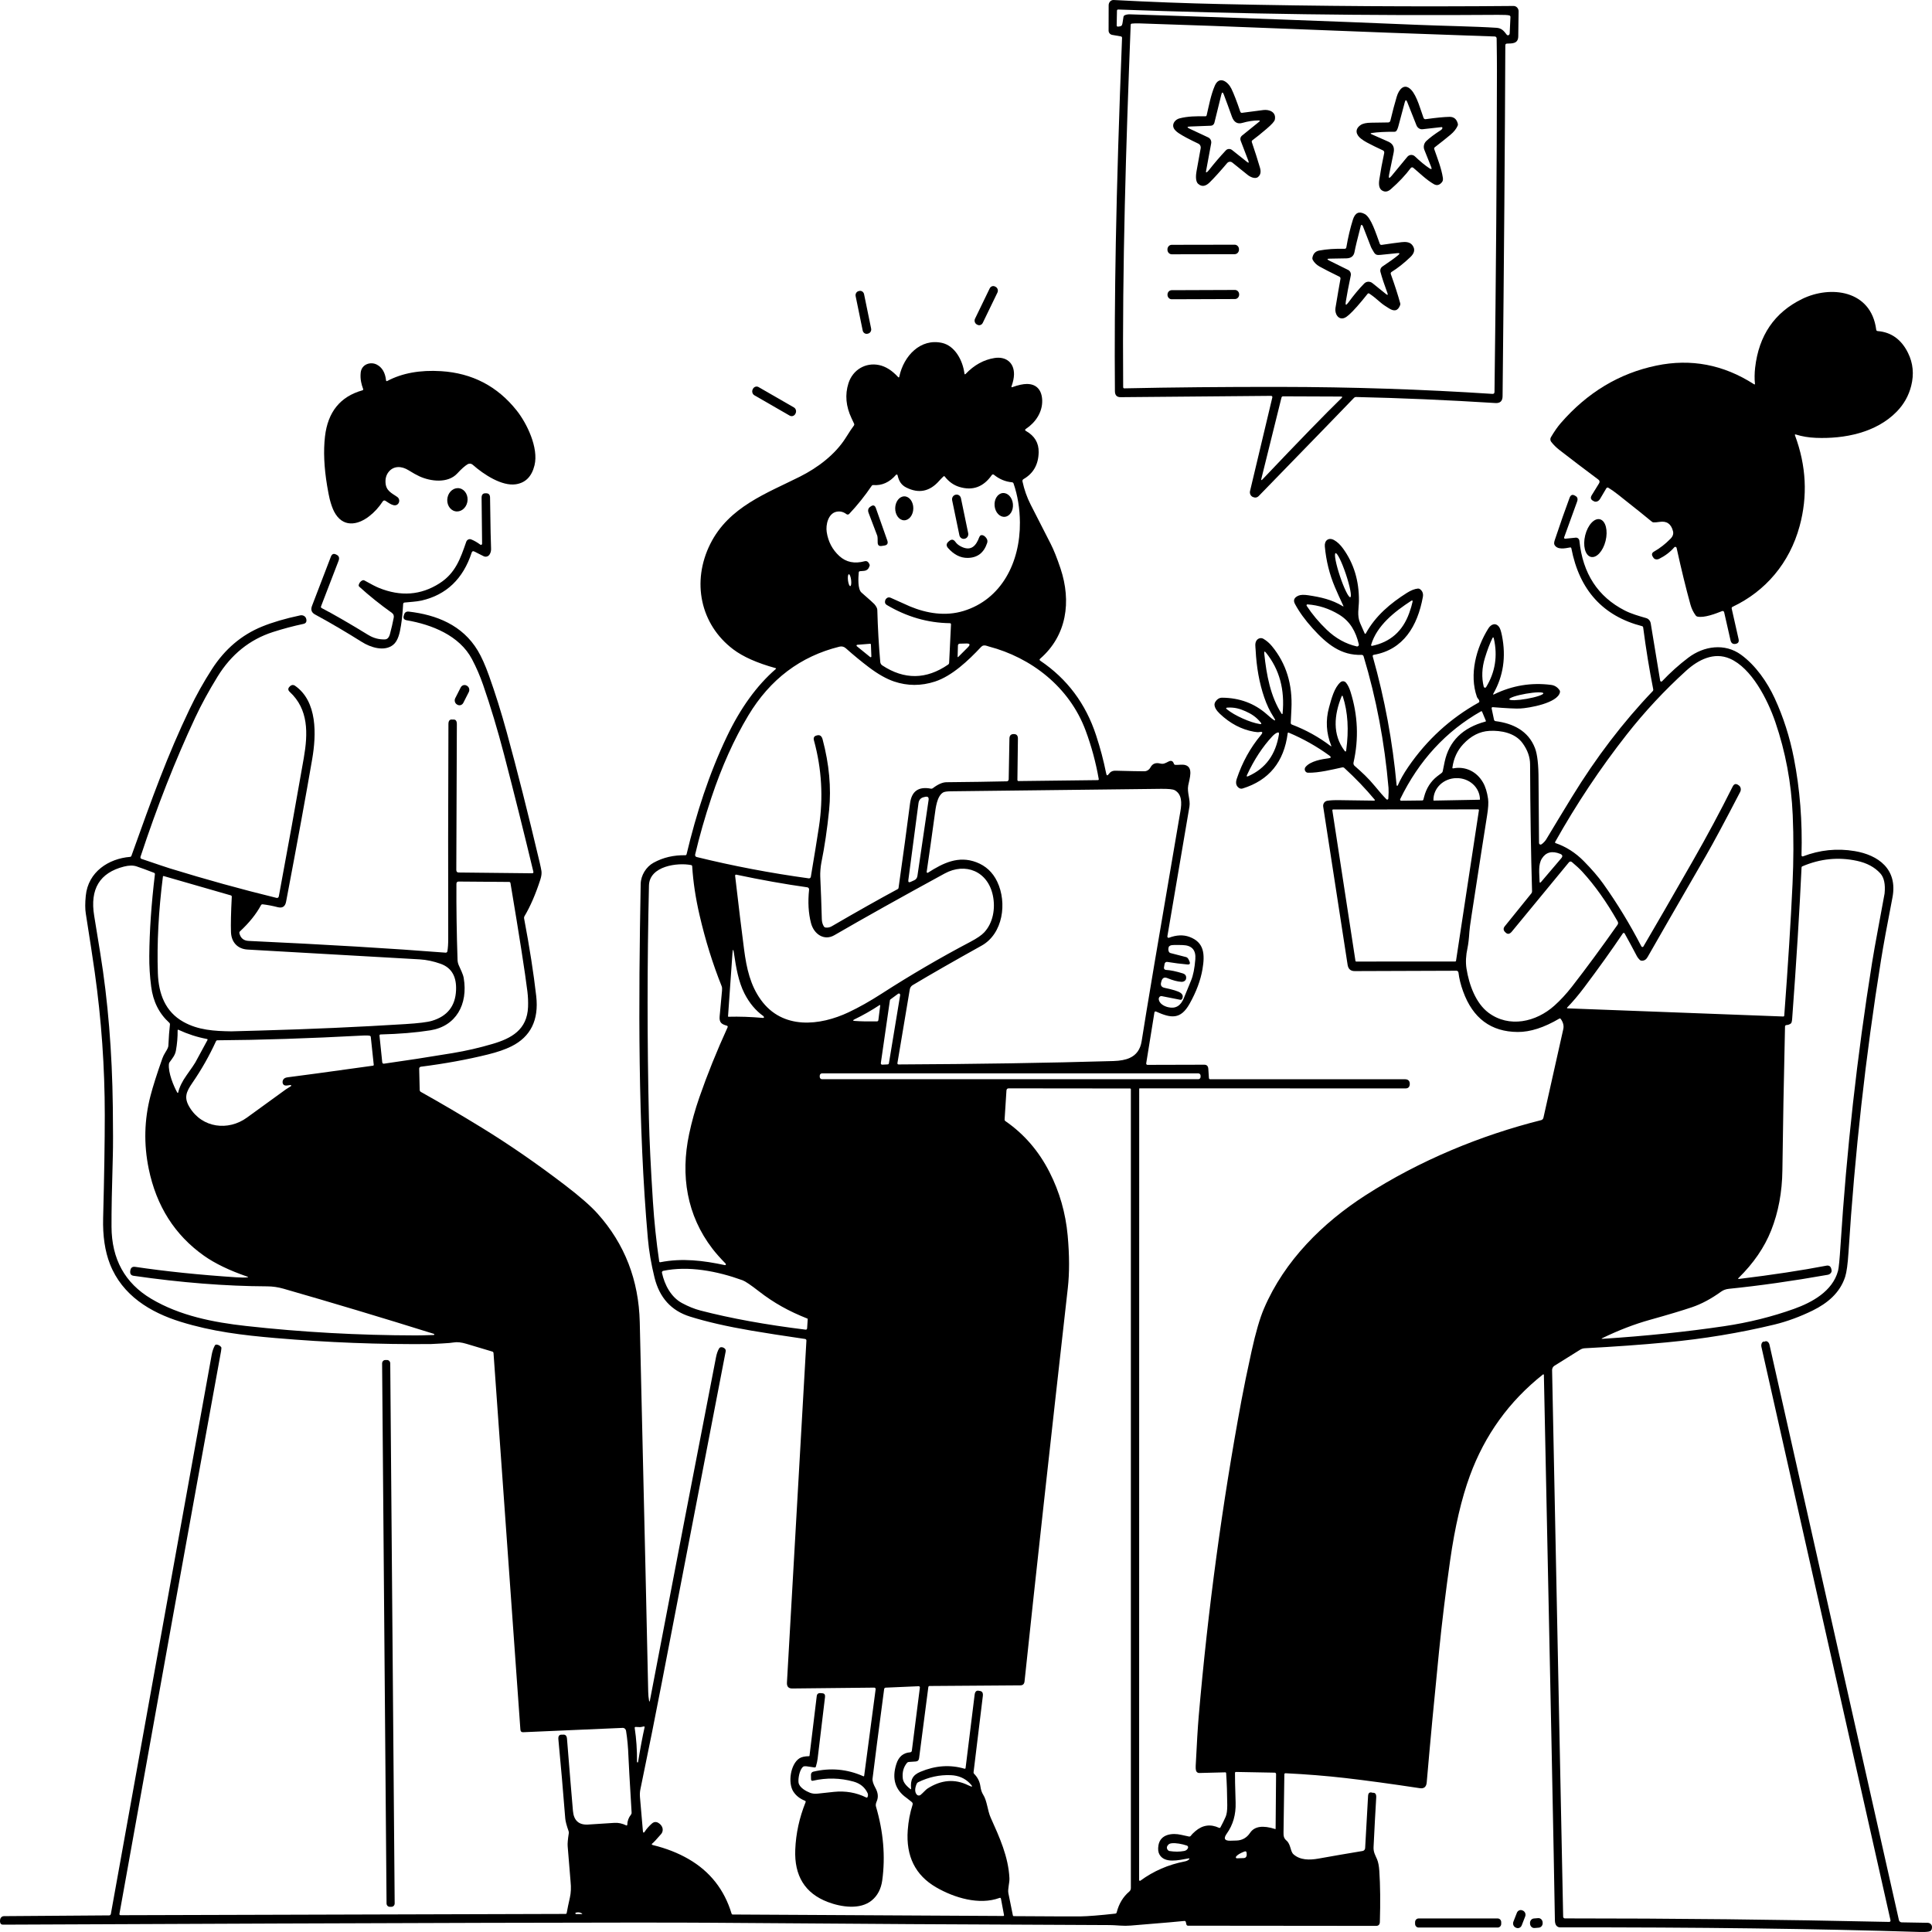 <svg width="180" height="180" viewBox="0 0 180 180" fill="none" xmlns="http://www.w3.org/2000/svg">
<path d="M140.4 4.062C140.299 4.066 140.248 4.121 140.247 4.226C140.213 13.138 140.128 24.035 139.992 36.917C139.988 37.367 139.764 37.578 139.321 37.55C134.842 37.269 130.511 37.082 126.33 36.988C126.262 36.986 126.204 37.011 126.155 37.061C125.489 37.761 122.53 40.809 117.281 46.205C117.124 46.366 116.937 46.398 116.72 46.301C116.622 46.256 116.542 46.176 116.495 46.075C116.448 45.974 116.437 45.858 116.463 45.749L118.54 37.025C118.544 37.008 118.544 36.99 118.54 36.973C118.537 36.956 118.53 36.94 118.52 36.926C118.509 36.913 118.496 36.901 118.482 36.894C118.467 36.886 118.451 36.882 118.434 36.882L104.405 37.004C104.055 37.007 103.878 36.822 103.874 36.449C103.838 32.136 103.867 27.52 103.958 22.602C104.06 17.121 104.254 10.76 104.539 3.521C104.54 3.491 104.53 3.461 104.51 3.437C104.49 3.413 104.462 3.397 104.431 3.391L103.621 3.25C103.527 3.234 103.442 3.185 103.381 3.113C103.32 3.041 103.286 2.95 103.285 2.857L103.291 0.484C103.292 0.418 103.304 0.353 103.328 0.293C103.352 0.232 103.387 0.178 103.43 0.133C103.474 0.088 103.525 0.053 103.582 0.03C103.638 0.007 103.698 -0.003 103.758 0.001C107.201 0.184 110.539 0.31 113.772 0.379C122.938 0.578 132.018 0.637 141.014 0.556C141.075 0.556 141.137 0.568 141.194 0.593C141.251 0.618 141.303 0.654 141.347 0.701C141.391 0.747 141.425 0.802 141.449 0.863C141.473 0.923 141.485 0.988 141.484 1.054C141.479 1.789 141.469 2.568 141.453 3.389C141.441 4.085 140.886 4.047 140.4 4.062ZM104.79 1.42C104.928 1.356 105.096 1.328 105.292 1.335C114.976 1.644 123.91 1.971 132.092 2.315C134.359 2.411 137.389 2.457 139.421 2.59C139.892 2.621 140.094 2.857 140.376 3.229C140.396 3.255 140.422 3.274 140.452 3.283C140.482 3.291 140.514 3.29 140.545 3.278C140.575 3.266 140.601 3.244 140.62 3.216C140.64 3.187 140.651 3.154 140.653 3.119L140.725 1.583C140.727 1.55 140.717 1.518 140.698 1.491C140.679 1.465 140.652 1.445 140.621 1.437C140.478 1.397 140.129 1.379 139.574 1.383C127.363 1.472 115.567 1.306 104.186 0.887C104.106 0.885 104.065 0.924 104.064 1.006L104.039 2.351C104.037 2.44 104.077 2.483 104.158 2.48C104.29 2.474 104.394 2.451 104.468 2.411C104.524 2.382 104.566 2.27 104.594 2.074C104.633 1.788 104.659 1.62 104.672 1.57C104.688 1.499 104.727 1.449 104.79 1.42ZM119.85 2.678C115.27 2.492 110.694 2.325 106.121 2.178C105.879 2.17 105.657 2.177 105.453 2.199C105.382 2.206 105.345 2.247 105.343 2.322C104.905 13.562 104.554 24.73 104.643 36.074C104.643 36.088 104.646 36.103 104.651 36.116C104.656 36.129 104.664 36.141 104.674 36.151C104.683 36.161 104.695 36.169 104.707 36.175C104.72 36.18 104.733 36.182 104.747 36.182C109.23 36.086 114.052 36.041 119.213 36.047C125.91 36.054 132.522 36.271 139.049 36.698C139.173 36.707 139.236 36.644 139.239 36.511C139.381 25.645 139.457 15.652 139.466 6.533C139.468 5.864 139.458 4.879 139.439 3.579C139.438 3.532 139.42 3.487 139.389 3.454C139.358 3.421 139.316 3.401 139.272 3.4C132.518 3.169 126.044 2.929 119.85 2.678ZM117.522 44.587C117.481 44.753 117.519 44.774 117.634 44.652C121.024 41.081 123.477 38.559 124.992 37.084C125.086 36.992 125.07 36.946 124.941 36.946L119.532 36.925C119.5 36.925 119.469 36.936 119.444 36.957C119.419 36.978 119.401 37.007 119.393 37.04L117.522 44.587Z" fill="black"/>
<path d="M116.632 13.25C116.934 14.139 117.187 14.934 117.391 15.635C117.502 16.015 117.441 16.301 117.206 16.491C116.932 16.715 116.457 16.472 116.244 16.297C115.498 15.689 115.018 15.303 114.804 15.14C114.733 15.086 114.645 15.061 114.558 15.071C114.471 15.081 114.39 15.125 114.331 15.194C113.681 15.963 113.14 16.561 112.707 16.988C112.378 17.313 112.007 17.469 111.625 17.123C111.338 16.863 111.435 16.216 111.476 15.964C111.545 15.545 111.674 14.833 111.862 13.828C111.879 13.739 111.867 13.646 111.828 13.565C111.789 13.484 111.725 13.42 111.646 13.383C110.774 12.969 110.162 12.643 109.809 12.402C109.563 12.235 109.407 12.069 109.34 11.907C109.181 11.509 109.515 11.129 109.879 11.033C110.666 10.823 111.478 10.823 112.299 10.835C112.366 10.836 112.407 10.803 112.423 10.735C112.631 9.855 112.807 8.853 113.182 7.983C113.598 7.02 114.408 7.611 114.726 8.264C114.957 8.742 115.233 9.456 115.555 10.408C115.567 10.443 115.589 10.472 115.618 10.491C115.647 10.51 115.682 10.517 115.716 10.512C115.929 10.482 116.591 10.395 117.703 10.252C118.262 10.181 118.932 10.446 118.77 11.158C118.732 11.32 118.476 11.602 118.003 12.005C117.478 12.452 117.04 12.806 116.687 13.066C116.625 13.112 116.607 13.173 116.632 13.25ZM112.813 11.713L110.868 11.788C110.579 11.8 110.568 11.867 110.834 11.992L112.564 12.802C112.663 12.849 112.745 12.928 112.796 13.029C112.846 13.129 112.863 13.243 112.843 13.354L112.364 15.947C112.342 16.07 112.378 16.093 112.472 16.018C112.524 15.976 112.581 15.916 112.643 15.837C113.133 15.211 113.655 14.602 114.21 14.009C114.283 13.931 114.383 13.885 114.49 13.88C114.597 13.874 114.704 13.91 114.792 13.98L116.183 15.086C116.34 15.21 116.379 15.17 116.3 14.963L115.587 13.098C115.556 13.019 115.551 12.932 115.571 12.85C115.592 12.768 115.637 12.697 115.7 12.646L117.303 11.351C117.411 11.262 117.397 11.219 117.259 11.22C116.773 11.223 116.268 11.3 115.745 11.451C115.283 11.585 114.957 11.385 114.769 10.854C114.519 10.15 114.268 9.466 114.016 8.801C113.925 8.563 113.85 8.565 113.79 8.808L113.143 11.435C113.124 11.512 113.081 11.582 113.022 11.632C112.963 11.682 112.889 11.711 112.813 11.713Z" fill="black"/>
<path d="M133.677 13.718C133.651 13.738 133.632 13.766 133.623 13.798C133.613 13.831 133.614 13.865 133.626 13.897C133.939 14.792 134.296 15.695 134.428 16.561C134.454 16.732 134.428 16.866 134.351 16.963C134.137 17.23 133.892 17.334 133.579 17.151C132.884 16.747 132.259 16.124 131.67 15.629C131.653 15.614 131.633 15.603 131.612 15.597C131.59 15.59 131.568 15.588 131.546 15.591C131.524 15.594 131.502 15.601 131.483 15.613C131.464 15.624 131.447 15.639 131.433 15.658C130.932 16.33 130.315 16.985 129.582 17.623C129.325 17.848 129.054 17.931 128.756 17.742C128.513 17.588 128.429 17.257 128.505 16.749C128.622 15.962 128.775 15.129 128.964 14.251C128.974 14.204 128.968 14.154 128.948 14.111C128.928 14.068 128.894 14.033 128.852 14.014C128.286 13.753 127.788 13.508 127.359 13.279C127.162 13.173 126.98 13.057 126.814 12.929C126.324 12.554 126.192 12.034 126.779 11.641C126.979 11.506 127.303 11.437 127.752 11.432C128.277 11.428 128.807 11.42 129.34 11.408C129.386 11.407 129.43 11.39 129.466 11.36C129.502 11.33 129.527 11.288 129.538 11.241C129.742 10.386 129.94 9.642 130.131 9.007C130.325 8.356 130.815 7.69 131.466 8.358C132.023 8.928 132.382 10.333 132.627 10.981C132.642 11.022 132.67 11.056 132.705 11.078C132.741 11.1 132.783 11.109 132.823 11.104C133.795 10.968 134.536 10.895 135.046 10.887C135.455 10.88 135.714 11.095 135.824 11.532C135.84 11.596 135.834 11.658 135.806 11.718C135.667 12.021 135.445 12.299 135.142 12.55C134.735 12.889 134.247 13.278 133.677 13.718ZM130.123 12.163C130.1 12.199 130.069 12.228 130.033 12.248C129.997 12.268 129.957 12.278 129.917 12.278C129.051 12.272 128.349 12.309 127.809 12.39C127.663 12.412 127.659 12.452 127.795 12.511C128.455 12.798 128.973 13.027 129.348 13.198C129.78 13.393 129.944 13.737 129.84 14.228C129.629 15.235 129.488 15.917 129.419 16.272C129.351 16.619 129.427 16.659 129.646 16.393L131.115 14.613C131.159 14.561 131.212 14.518 131.271 14.487C131.33 14.457 131.394 14.439 131.46 14.434C131.525 14.43 131.591 14.44 131.653 14.463C131.715 14.485 131.772 14.521 131.821 14.567C132.325 15.046 132.778 15.418 133.182 15.683C133.372 15.808 133.423 15.761 133.335 15.541L132.704 13.96C132.649 13.824 132.637 13.673 132.668 13.527C132.7 13.381 132.773 13.248 132.878 13.146C133.173 12.861 133.628 12.519 134.245 12.119C134.315 12.075 134.36 12.02 134.383 11.953C134.387 11.94 134.388 11.926 134.386 11.912C134.384 11.898 134.379 11.886 134.371 11.875C134.363 11.864 134.352 11.855 134.34 11.849C134.328 11.844 134.315 11.841 134.302 11.842L132.537 12.04C132.42 12.053 132.301 12.025 132.199 11.959C132.096 11.893 132.015 11.793 131.968 11.674L131.109 9.505C131.02 9.282 130.945 9.286 130.882 9.52C130.499 10.956 130.294 11.721 130.268 11.816C130.229 11.956 130.18 12.072 130.123 12.163Z" fill="black"/>
<path d="M127.412 27.381C126.682 28.301 126.108 28.948 125.692 29.321C125.529 29.468 125.384 29.568 125.257 29.619C124.702 29.844 124.333 29.232 124.422 28.693C124.626 27.463 124.781 26.56 124.888 25.983C124.896 25.942 124.89 25.899 124.873 25.863C124.855 25.826 124.826 25.796 124.79 25.779C123.952 25.37 123.332 25.053 122.931 24.827C122.658 24.672 122.451 24.469 122.309 24.219C122.271 24.154 122.26 24.084 122.274 24.009C122.347 23.629 122.562 23.406 122.917 23.341C123.626 23.211 124.414 23.157 125.283 23.181C125.318 23.182 125.353 23.169 125.381 23.146C125.408 23.122 125.427 23.089 125.434 23.052C125.597 22.102 125.803 21.236 126.051 20.452C126.251 19.822 126.618 19.652 127.152 19.942C127.752 20.269 128.211 21.797 128.552 22.712C128.565 22.747 128.589 22.777 128.619 22.796C128.65 22.814 128.686 22.822 128.721 22.816C129.465 22.704 130.086 22.619 130.586 22.562C130.927 22.523 131.339 22.529 131.576 22.829C131.898 23.237 131.755 23.612 131.406 23.947C130.818 24.51 130.231 24.975 129.642 25.341C129.612 25.36 129.588 25.39 129.576 25.425C129.565 25.461 129.565 25.5 129.578 25.535C129.956 26.59 130.247 27.493 130.452 28.245C130.471 28.312 130.467 28.377 130.443 28.441C130.231 28.988 129.88 29.032 129.395 28.72C129.168 28.574 128.87 28.397 128.672 28.222C128.226 27.829 127.861 27.54 127.577 27.354C127.514 27.313 127.46 27.322 127.412 27.381ZM127.862 26.376L129.129 27.394C129.288 27.523 129.331 27.486 129.256 27.284C128.974 26.527 128.76 25.879 128.615 25.339C128.589 25.245 128.593 25.144 128.626 25.052C128.66 24.96 128.72 24.881 128.799 24.829C129.455 24.392 129.94 24.043 130.254 23.782C130.444 23.625 130.418 23.56 130.178 23.587C129.668 23.643 129.151 23.696 128.628 23.745C128.32 23.772 128.164 23.77 127.999 23.495C127.847 23.241 127.762 23.09 127.742 23.041C127.52 22.454 127.263 21.792 126.971 21.055C126.957 21.017 126.927 20.985 126.881 20.962C126.872 20.957 126.863 20.955 126.854 20.955C126.844 20.955 126.835 20.957 126.826 20.961C126.818 20.965 126.81 20.972 126.804 20.979C126.798 20.987 126.793 20.996 126.791 21.006C126.465 22.26 126.268 23.079 126.2 23.462C126.13 23.857 125.879 24.06 125.447 24.07C124.587 24.089 124.072 24.098 123.902 24.097C123.615 24.097 123.605 24.162 123.87 24.292L125.604 25.15C125.695 25.195 125.768 25.271 125.813 25.367C125.857 25.463 125.869 25.572 125.847 25.677C125.636 26.687 125.481 27.496 125.385 28.104C125.33 28.446 125.403 28.481 125.604 28.208C126.143 27.476 126.64 26.88 127.097 26.418C127.197 26.315 127.33 26.255 127.47 26.247C127.61 26.24 127.749 26.285 127.862 26.376Z" fill="black"/>
<path d="M115.032 22.799L109.168 22.809C108.947 22.81 108.768 23 108.769 23.235L108.769 23.268C108.769 23.503 108.949 23.692 109.17 23.692L115.034 23.681C115.255 23.681 115.433 23.49 115.433 23.256L115.433 23.222C115.433 22.988 115.253 22.798 115.032 22.799Z" fill="black"/>
<path d="M92.765 26.726L92.713 26.698C92.529 26.597 92.303 26.674 92.209 26.869L90.842 29.691C90.748 29.886 90.82 30.126 91.004 30.226L91.057 30.255C91.241 30.355 91.466 30.278 91.561 30.083L92.927 27.261C93.022 27.066 92.949 26.826 92.765 26.726Z" fill="black"/>
<path d="M115.057 27.014L109.162 27.036C108.946 27.037 108.772 27.223 108.773 27.452L108.773 27.468C108.774 27.697 108.949 27.882 109.165 27.881L115.06 27.86C115.276 27.859 115.45 27.673 115.449 27.444L115.449 27.427C115.448 27.198 115.273 27.014 115.057 27.014Z" fill="black"/>
<path d="M80.06 27.107L80.002 27.12C79.801 27.167 79.674 27.378 79.718 27.591L80.375 30.792C80.419 31.006 80.618 31.141 80.819 31.094L80.876 31.081C81.077 31.035 81.205 30.824 81.161 30.61L80.503 27.409C80.459 27.196 80.261 27.061 80.06 27.107Z" fill="black"/>
<path d="M167.316 40.482C167.232 40.456 167.206 40.485 167.238 40.57C168.288 43.398 168.43 46.216 167.665 49.023C166.734 52.447 164.5 55.082 161.411 56.539C161.383 56.553 161.361 56.576 161.348 56.605C161.334 56.634 161.331 56.668 161.338 56.7L161.98 59.545C162.036 59.798 161.945 59.945 161.707 59.987C161.7 59.988 161.695 59.989 161.691 59.991C161.443 60.032 161.288 59.918 161.226 59.647L160.636 57.043C160.631 57.022 160.622 57.002 160.61 56.984C160.598 56.967 160.582 56.953 160.564 56.942C160.546 56.932 160.527 56.925 160.507 56.924C160.487 56.922 160.467 56.925 160.448 56.933C159.805 57.187 158.779 57.582 158.143 57.447C158.081 57.433 158.029 57.4 157.988 57.347C157.764 57.042 157.599 56.704 157.496 56.333C157.076 54.815 156.646 53.054 156.206 51.05C156.201 51.027 156.19 51.005 156.174 50.987C156.158 50.969 156.137 50.957 156.115 50.95C156.093 50.944 156.069 50.945 156.047 50.952C156.025 50.959 156.005 50.972 155.99 50.99C155.616 51.423 155.148 51.78 154.586 52.062C154.481 52.115 154.365 52.132 154.262 52.109C154.159 52.086 154.076 52.025 154.031 51.939C154.028 51.934 154.025 51.929 154.023 51.925C153.852 51.694 153.879 51.515 154.105 51.388C154.652 51.077 155.164 50.676 155.643 50.187C155.856 49.969 155.932 49.737 155.87 49.491C155.698 48.809 155.282 48.519 154.623 48.623C154.406 48.657 154.218 48.672 154.06 48.669C154.001 48.666 153.949 48.646 153.903 48.607C153.432 48.211 152.384 47.371 150.759 46.086C150.431 45.827 150.126 45.611 149.843 45.441C149.813 45.422 149.776 45.418 149.741 45.429C149.706 45.44 149.675 45.465 149.655 45.499L149.073 46.483C149.006 46.596 148.907 46.681 148.797 46.719C148.687 46.758 148.574 46.748 148.482 46.692C148.482 46.692 148.476 46.688 148.465 46.681C148.206 46.559 148.151 46.377 148.3 46.136L148.975 45.041C149.063 44.898 149.043 44.778 148.914 44.681C147.653 43.741 146.448 42.825 145.297 41.931C144.991 41.694 144.732 41.437 144.521 41.161C144.475 41.102 144.448 41.029 144.444 40.953C144.439 40.877 144.457 40.801 144.495 40.736C144.808 40.205 145.111 39.769 145.405 39.429C147.884 36.571 150.855 34.781 154.319 34.061C157.541 33.391 160.571 33.969 163.411 35.795C163.483 35.842 163.514 35.82 163.503 35.73C163.454 35.318 163.466 34.746 163.521 34.263C163.866 31.249 165.325 29.112 167.899 27.854C170.529 26.567 174.324 27.009 174.802 30.709C174.813 30.793 174.857 30.838 174.935 30.845C176.202 30.946 177.146 31.625 177.767 32.883C178.238 33.837 178.336 34.859 178.062 35.949C177.83 36.867 177.379 37.67 176.708 38.357C174.796 40.316 171.839 40.899 169.187 40.793C168.511 40.766 167.887 40.663 167.316 40.482Z" fill="black"/>
<path d="M60.468 158.425C60.495 158.571 60.523 158.571 60.552 158.425C62.766 146.836 64.819 136.173 66.712 126.436C66.778 126.106 66.874 125.836 67.001 125.626C67.018 125.598 67.041 125.574 67.067 125.556C67.094 125.537 67.124 125.525 67.156 125.52C67.276 125.501 67.394 125.537 67.509 125.628C67.597 125.7 67.631 125.795 67.609 125.911C64.497 142.032 62.517 152.302 61.668 156.72C61.114 159.604 60.445 162.936 59.662 166.716C59.617 166.931 59.605 167.169 59.624 167.43C59.682 168.182 59.772 169.228 59.895 170.569C59.915 170.778 59.98 170.796 60.091 170.621C60.236 170.393 60.447 170.155 60.723 169.905C60.986 169.668 61.268 169.708 61.57 170.026C61.584 170.041 61.611 170.079 61.648 170.14C61.718 170.252 61.751 170.385 61.741 170.519C61.731 170.652 61.679 170.779 61.593 170.877C61.162 171.374 60.898 171.658 60.801 171.728C60.686 171.812 60.697 171.87 60.833 171.903C62.062 172.202 63.166 172.634 64.147 173.2C66.146 174.355 67.483 176.05 68.158 178.285C68.176 178.342 68.213 178.371 68.268 178.371L93.477 178.508C93.487 178.508 93.496 178.506 93.505 178.502C93.514 178.498 93.522 178.491 93.528 178.483C93.534 178.475 93.538 178.466 93.541 178.456C93.543 178.446 93.544 178.435 93.542 178.425L93.258 176.905C93.242 176.823 93.196 176.797 93.12 176.826C91.232 177.519 88.908 176.816 87.221 175.839C85.278 174.715 84.395 172.938 84.573 170.506C84.633 169.679 84.782 168.896 85.019 168.156C85.054 168.045 85.028 167.955 84.94 167.884C84.679 167.673 84.519 167.547 84.462 167.507C83.397 166.76 83.079 165.71 83.508 164.356C83.727 163.664 84.159 163.299 84.805 163.259C84.842 163.256 84.877 163.24 84.904 163.213C84.931 163.186 84.949 163.15 84.954 163.111L85.703 157.228C85.705 157.212 85.704 157.196 85.699 157.18C85.695 157.165 85.687 157.15 85.677 157.138C85.667 157.126 85.655 157.117 85.641 157.11C85.627 157.104 85.612 157.101 85.597 157.101L82.512 157.235C82.478 157.236 82.445 157.25 82.42 157.275C82.394 157.3 82.378 157.335 82.373 157.372C81.846 161.338 81.486 164.116 81.294 165.706C81.269 165.92 81.359 166.212 81.563 166.581C81.81 167.028 81.85 167.442 81.683 167.823C81.597 168.016 81.574 168.178 81.612 168.308C82.305 170.669 82.5 172.959 82.198 175.18C82.087 175.989 81.76 176.616 81.216 177.061C80.135 177.946 78.374 177.682 77.117 177.203C74.999 176.395 73.99 174.766 74.093 172.315C74.155 170.815 74.475 169.348 75.052 167.915C75.079 167.846 75.06 167.798 74.995 167.771C74.529 167.587 74.172 167.307 73.924 166.932C73.381 166.116 73.649 164.356 74.477 163.821C74.677 163.691 74.977 163.625 75.377 163.621C75.388 163.62 75.398 163.616 75.406 163.609C75.414 163.602 75.419 163.592 75.42 163.581L76.093 158.028C76.118 157.822 76.235 157.728 76.444 157.744L76.613 157.757C76.806 157.772 76.891 157.888 76.866 158.105C76.727 159.312 76.498 161.226 76.177 163.848C76.152 164.053 76.1 164.297 76.018 164.578C75.999 164.648 75.956 164.678 75.889 164.67C75.752 164.655 75.537 164.623 75.246 164.576C75.029 164.541 74.888 164.55 74.824 164.603C74.477 164.89 74.349 165.733 74.398 166.077C74.465 166.543 75.105 166.887 75.465 167.028C75.68 167.111 75.928 167.137 76.209 167.105C76.615 167.058 77.11 167.005 77.693 166.945C78.773 166.835 79.775 167.009 80.7 167.465C80.763 167.496 80.807 167.478 80.833 167.411C80.883 167.285 80.881 167.165 80.827 167.051C80.574 166.514 80.139 166.16 79.523 165.987C78.276 165.642 77.015 165.615 75.742 165.906C75.624 165.934 75.564 165.884 75.561 165.756L75.554 165.355C75.552 165.288 75.572 165.222 75.609 165.169C75.647 165.117 75.701 165.08 75.761 165.065C77.368 164.68 78.924 164.82 80.429 165.486C80.478 165.508 80.506 165.491 80.514 165.436L81.581 157.382C81.583 157.363 81.582 157.344 81.576 157.326C81.571 157.308 81.562 157.291 81.55 157.276C81.539 157.262 81.524 157.251 81.507 157.243C81.491 157.236 81.473 157.232 81.455 157.232L73.814 157.312C73.462 157.316 73.297 157.131 73.318 156.758L75.132 124.9C75.134 124.864 75.123 124.829 75.102 124.801C75.08 124.773 75.05 124.755 75.016 124.75C72.958 124.45 71.283 124.19 69.992 123.969C67.728 123.583 65.821 123.146 64.269 122.658C62.539 122.114 61.442 120.902 60.978 119.021C60.669 117.77 60.463 116.56 60.36 115.391C59.428 104.829 59.487 93.391 59.691 82.355C59.707 81.545 60.205 80.756 60.882 80.382C61.79 79.88 62.774 79.663 63.847 79.68C63.912 79.68 63.953 79.647 63.969 79.58C64.877 75.781 66.049 72.128 67.728 68.61C68.996 65.957 70.51 63.867 72.269 62.339C72.321 62.294 72.314 62.263 72.249 62.245C70.54 61.772 69.229 61.19 68.315 60.499C65.24 58.176 64.416 54.185 66.181 50.665C67.909 47.218 71.427 45.965 74.538 44.402C76.191 43.569 77.827 42.341 78.813 40.761C79.143 40.234 79.39 39.863 79.555 39.648C79.573 39.624 79.585 39.595 79.588 39.563C79.591 39.532 79.585 39.5 79.572 39.471C79.56 39.446 79.482 39.279 79.337 38.971C78.809 37.855 78.712 36.77 79.047 35.714C79.453 34.435 80.657 33.751 81.9 34.011C82.511 34.137 83.102 34.509 83.673 35.127C83.729 35.188 83.767 35.176 83.785 35.091C84.201 33.13 85.776 31.503 87.768 31.948C88.959 32.217 89.696 33.561 89.853 34.791C89.866 34.887 89.905 34.901 89.971 34.833C90.763 34.006 91.659 33.513 92.657 33.355C93.699 33.191 94.497 33.765 94.472 34.902C94.464 35.222 94.388 35.583 94.244 35.984C94.214 36.069 94.24 36.097 94.321 36.068C94.863 35.872 95.315 35.774 95.676 35.774C96.6 35.774 97.072 36.373 97.1 37.308C97.129 38.405 96.468 39.373 95.586 39.954C95.476 40.026 95.478 40.094 95.594 40.158C96.394 40.611 96.786 41.269 96.77 42.131C96.751 43.273 96.278 44.11 95.352 44.641C95.317 44.661 95.29 44.692 95.273 44.73C95.257 44.768 95.253 44.811 95.262 44.852C95.425 45.616 95.678 46.335 96.021 47.008C96.725 48.393 97.346 49.609 97.884 50.657C98.169 51.212 98.475 51.977 98.802 52.951C99.838 56.048 99.386 59.216 96.912 61.367C96.832 61.436 96.836 61.501 96.923 61.56C99.424 63.246 101.156 65.561 102.119 68.504C102.532 69.772 102.793 70.759 103.066 72.082C103.104 72.266 103.176 72.283 103.284 72.135C103.458 71.895 103.644 71.797 103.956 71.806C105.307 71.842 106.192 71.859 106.612 71.858C106.833 71.858 107.059 71.735 107.19 71.491C107.372 71.153 107.668 71.033 108.079 71.133C108.4 71.212 108.544 71.117 108.871 70.95C109.113 70.825 109.278 70.892 109.367 71.152C109.391 71.22 109.437 71.256 109.505 71.26C109.793 71.277 110.162 71.204 110.43 71.279C111.201 71.498 110.828 72.534 110.703 73.184C110.581 73.831 110.923 74.516 110.817 75.151C109.79 81.222 109.105 85.25 108.761 87.236C108.758 87.257 108.759 87.278 108.766 87.297C108.772 87.317 108.784 87.334 108.799 87.348C108.814 87.361 108.832 87.37 108.851 87.374C108.87 87.378 108.89 87.376 108.908 87.369C109.609 87.104 110.246 87.077 110.819 87.288C112.193 87.794 112.27 88.895 112.033 90.294C111.855 91.335 111.455 92.409 110.832 93.518C109.987 95.025 109.081 94.859 107.722 94.251C107.626 94.208 107.569 94.24 107.551 94.349L106.79 99.066C106.787 99.084 106.788 99.102 106.793 99.12C106.797 99.137 106.806 99.154 106.817 99.168C106.828 99.182 106.842 99.193 106.858 99.2C106.874 99.208 106.891 99.212 106.908 99.211L112.201 99.197C112.435 99.197 112.56 99.326 112.576 99.584L112.631 100.425C112.636 100.509 112.679 100.552 112.758 100.552L130.88 100.55C131.198 100.55 131.353 100.702 131.345 101.006C131.345 101.019 131.345 101.027 131.345 101.028C131.324 101.28 131.191 101.405 130.945 101.405L106.174 101.399C106.164 101.4 106.155 101.404 106.148 101.412C106.141 101.42 106.137 101.43 106.137 101.441L106.129 175.157C106.13 175.171 106.133 175.185 106.14 175.197C106.147 175.209 106.157 175.219 106.169 175.225C106.181 175.232 106.194 175.235 106.208 175.234C106.221 175.234 106.234 175.229 106.245 175.221C107.473 174.319 108.855 173.72 110.391 173.423C110.56 173.389 110.686 173.328 110.77 173.24C110.847 173.158 110.832 173.126 110.724 173.146C109.789 173.314 108.502 173.631 108.022 172.775C107.902 172.56 107.871 172.276 107.93 171.924C108.106 170.862 109.246 170.765 110.026 170.942C110.473 171.043 110.722 171.097 110.772 171.104C110.805 171.109 110.838 171.107 110.867 171.096C110.896 171.086 110.92 171.069 110.936 171.046C111.015 170.932 111.159 170.785 111.368 170.606C112.042 170.028 112.779 169.924 113.578 170.296C113.601 170.307 113.627 170.308 113.651 170.3C113.675 170.291 113.695 170.274 113.707 170.25C113.898 169.894 114.06 169.565 114.192 169.264C114.294 169.032 114.344 168.671 114.341 168.179C114.334 167.122 114.3 166.128 114.237 165.199C114.236 165.177 114.226 165.158 114.211 165.144C114.196 165.13 114.177 165.122 114.157 165.124L111.727 165.186C111.658 165.188 111.59 165.165 111.536 165.121C111.481 165.077 111.443 165.015 111.427 164.945C111.4 164.835 111.392 164.691 111.401 164.512C111.504 162.405 111.598 160.865 111.682 159.893C112.543 149.937 113.87 140.129 115.663 130.468C115.886 129.261 116.202 127.731 116.608 125.88C116.99 124.141 117.376 122.817 117.765 121.909C119.683 117.425 123.253 113.92 127.207 111.372C132.269 108.112 137.968 105.772 143.585 104.361C143.637 104.348 143.685 104.32 143.722 104.28C143.76 104.24 143.787 104.189 143.799 104.134C144.272 101.994 144.889 99.242 145.648 95.877C145.717 95.57 145.64 95.257 145.417 94.938C145.378 94.882 145.329 94.871 145.27 94.905C143.854 95.739 142.566 96.153 141.408 96.147C138.919 96.135 137.221 94.874 136.315 92.365C136.092 91.753 135.949 91.17 135.883 90.617C135.877 90.568 135.855 90.524 135.821 90.492C135.787 90.46 135.743 90.442 135.697 90.442L126.212 90.475C125.834 90.476 125.615 90.28 125.553 89.886L123.28 75.153C123.261 75.03 123.288 74.903 123.355 74.802C123.423 74.7 123.526 74.631 123.641 74.609C123.908 74.561 124.296 74.541 124.804 74.549C126.564 74.577 127.642 74.591 128.038 74.593C128.048 74.593 128.058 74.59 128.066 74.585C128.074 74.579 128.081 74.571 128.085 74.561C128.089 74.552 128.091 74.541 128.089 74.531C128.088 74.521 128.084 74.511 128.077 74.503C127.237 73.492 126.296 72.509 125.255 71.556C125.195 71.5 125.126 71.481 125.047 71.498C124.159 71.689 122.863 72.018 121.856 71.993C121.799 71.991 121.743 71.971 121.695 71.937C121.647 71.903 121.609 71.855 121.586 71.799C121.563 71.743 121.555 71.681 121.564 71.621C121.572 71.56 121.597 71.504 121.635 71.458C122.09 70.904 123.168 70.725 123.792 70.646C124.024 70.617 124.043 70.532 123.851 70.392C122.678 69.539 121.415 68.827 120.062 68.257C120.053 68.253 120.042 68.251 120.032 68.252C120.022 68.253 120.013 68.256 120.004 68.261C119.995 68.267 119.988 68.274 119.982 68.283C119.977 68.292 119.973 68.302 119.972 68.313C119.63 70.986 118.229 72.702 115.767 73.463C115.71 73.48 115.65 73.484 115.592 73.475C115.533 73.465 115.477 73.443 115.428 73.408C115.166 73.225 115.099 72.941 115.227 72.557C115.743 71.019 116.49 69.665 117.469 68.494C117.684 68.239 117.64 68.141 117.338 68.202C117.228 68.225 117.057 68.215 116.826 68.173C115.662 67.964 114.602 67.405 113.647 66.498C113.38 66.244 112.982 65.775 113.231 65.39C113.398 65.129 113.612 65 113.872 65.003C115.479 65.017 116.853 65.523 117.995 66.52C118.258 66.751 118.414 66.886 118.465 66.926C118.846 67.23 118.9 67.174 118.628 66.756C118.304 66.259 118.023 65.664 117.785 64.972C117.33 63.644 117.063 62.166 116.983 60.538C116.969 60.251 116.895 59.939 117.065 59.678C117.136 59.571 117.242 59.496 117.362 59.466C117.482 59.437 117.609 59.456 117.716 59.52C118.01 59.694 118.273 59.921 118.503 60.201C119.832 61.812 120.437 63.768 120.317 66.069C120.279 66.767 120.259 67.194 120.256 67.351C120.256 67.384 120.265 67.417 120.283 67.444C120.301 67.472 120.326 67.492 120.356 67.503C121.671 68.004 122.876 68.671 123.969 69.505C124.037 69.558 124.054 69.543 124.022 69.46C123.56 68.295 123.493 67.114 123.822 65.915C124.045 65.099 124.314 64.058 124.892 63.559C124.966 63.495 125.061 63.464 125.156 63.472C125.251 63.48 125.339 63.527 125.402 63.602C125.568 63.799 125.71 64.083 125.826 64.454C126.512 66.638 126.605 68.836 126.104 71.048C126.092 71.103 126.095 71.16 126.112 71.213C126.129 71.267 126.16 71.314 126.201 71.35C126.881 71.945 127.481 72.493 128.097 73.244C128.526 73.77 128.885 74.179 129.174 74.47C129.188 74.484 129.206 74.494 129.225 74.498C129.244 74.502 129.264 74.5 129.282 74.493C129.3 74.485 129.316 74.472 129.328 74.456C129.339 74.439 129.347 74.42 129.348 74.399C129.378 73.954 129.384 73.621 129.364 73.4C128.999 69.158 128.226 65.075 127.044 61.15C127.031 61.108 127.007 61.072 126.973 61.047C126.939 61.022 126.899 61.009 126.858 61.011C124.953 61.084 123.624 60.014 122.298 58.546C121.59 57.764 121.041 57.004 120.648 56.267C120.464 55.923 120.575 55.665 120.982 55.492C121.179 55.409 121.481 55.398 121.888 55.459C123.055 55.636 124.065 55.853 125.106 56.479C125.169 56.517 125.184 56.501 125.151 56.433C124.861 55.819 124.601 55.241 124.371 54.702C123.866 53.512 123.553 52.249 123.431 50.913C123.38 50.355 123.786 50.033 124.298 50.32C124.594 50.486 124.872 50.749 125.132 51.109C126.133 52.492 126.626 54.118 126.609 55.986C126.603 56.619 126.416 57.349 126.716 58.042C126.905 58.475 127.047 58.799 127.142 59.012C127.147 59.023 127.154 59.032 127.163 59.039C127.173 59.045 127.184 59.049 127.195 59.049C127.206 59.05 127.217 59.047 127.227 59.041C127.236 59.035 127.244 59.027 127.25 59.017C128.146 57.374 129.56 56.196 131.084 55.234C131.455 55 131.795 54.867 132.104 54.835C132.172 54.828 132.24 54.847 132.296 54.889C132.531 55.064 132.621 55.306 132.565 55.617C132.067 58.342 130.745 60.53 127.997 61.007C127.904 61.023 127.872 61.079 127.899 61.175C129.009 65.106 129.749 69.1 130.119 73.156C130.12 73.17 130.125 73.183 130.134 73.194C130.142 73.204 130.154 73.211 130.167 73.213C130.18 73.215 130.193 73.213 130.204 73.206C130.216 73.199 130.224 73.188 130.229 73.175C130.458 72.641 130.783 72.066 131.206 71.45C132.943 68.92 135.127 66.924 137.756 65.461C137.812 65.429 137.835 65.38 137.823 65.315C137.81 65.238 137.774 65.168 137.715 65.107C137.664 65.054 137.625 64.993 137.599 64.922C136.868 62.842 137.531 60.367 138.666 58.55C138.925 58.136 139.378 57.976 139.688 58.444C139.776 58.577 139.859 58.841 139.937 59.235C140.327 61.196 140.061 62.987 139.141 64.608C139.082 64.71 139.104 64.737 139.207 64.687C140.899 63.865 142.666 63.573 144.507 63.81C144.839 63.852 145.104 64.017 145.301 64.306C145.339 64.361 145.351 64.423 145.338 64.491C145.136 65.511 142.438 65.973 141.62 66.011C141.208 66.03 140.357 65.988 139.066 65.884C139.052 65.882 139.038 65.885 139.025 65.891C139.012 65.897 139.001 65.906 138.992 65.917C138.983 65.929 138.976 65.942 138.973 65.957C138.969 65.972 138.969 65.987 138.972 66.002L139.19 67.041C139.208 67.128 139.26 67.178 139.347 67.189C140.933 67.391 142.387 68.071 143.012 69.703C143.235 70.285 143.344 71.269 143.342 72.655C143.34 73.188 143.356 75.149 143.387 78.537C143.387 78.563 143.394 78.589 143.405 78.611C143.417 78.634 143.435 78.653 143.455 78.667C143.476 78.68 143.5 78.688 143.524 78.69C143.548 78.691 143.573 78.686 143.595 78.675C143.74 78.598 143.971 78.346 144.044 78.225C144.779 76.996 145.582 75.671 146.452 74.251C148.713 70.561 151.221 67.275 153.978 64.393C154.023 64.345 154.04 64.287 154.027 64.22C153.666 62.393 153.354 60.474 153.091 58.463C153.083 58.395 153.049 58.353 152.987 58.338C149.347 57.397 147.152 54.983 146.401 51.094C146.387 51.022 146.346 50.992 146.278 51.005C145.795 51.094 145.103 51.242 144.832 50.769C144.777 50.672 144.785 50.52 144.856 50.312C145.376 48.756 145.835 47.446 146.233 46.382C146.333 46.112 146.497 46.042 146.723 46.171C146.735 46.178 146.744 46.184 146.75 46.188C146.966 46.291 147.028 46.472 146.935 46.731L145.729 50.06C145.723 50.075 145.721 50.092 145.723 50.108C145.725 50.124 145.731 50.139 145.74 50.153C145.749 50.166 145.762 50.176 145.776 50.183C145.79 50.19 145.805 50.192 145.821 50.191L146.809 50.093C146.891 50.085 146.972 50.112 147.036 50.167C147.099 50.221 147.14 50.3 147.149 50.386C147.462 53.438 148.874 55.603 151.385 56.883C151.987 57.189 152.669 57.383 153.373 57.587C153.481 57.618 153.577 57.681 153.652 57.768C153.726 57.856 153.776 57.964 153.795 58.08L154.674 63.415C154.677 63.434 154.686 63.453 154.698 63.468C154.711 63.482 154.727 63.493 154.745 63.499C154.763 63.505 154.782 63.506 154.8 63.501C154.818 63.497 154.835 63.487 154.848 63.473C155.625 62.654 156.443 61.92 157.302 61.271C158.741 60.184 160.693 59.895 162.211 61.002C163.574 61.997 164.647 63.546 165.343 65.053C166.15 66.803 166.746 68.665 167.132 70.64C167.696 73.528 167.933 76.541 167.842 79.68C167.841 79.698 167.845 79.716 167.852 79.732C167.86 79.748 167.871 79.762 167.885 79.772C167.899 79.783 167.914 79.789 167.931 79.792C167.948 79.794 167.965 79.792 167.981 79.786C169.548 79.184 171.152 79.02 172.792 79.293C174.977 79.657 176.836 80.964 176.312 83.639C175.822 86.154 175.467 88.097 175.247 89.468C173.813 98.402 172.803 107.475 172.219 116.688C172.15 117.777 172.046 118.534 171.909 118.959C171.419 120.47 170.242 121.428 168.883 122.098C167.743 122.658 166.5 123.12 165.331 123.403C162.1 124.184 158.741 124.739 155.254 125.068C152.922 125.289 150.386 125.471 147.647 125.614C147.496 125.622 147.347 125.67 147.213 125.753L144.821 127.246C144.753 127.288 144.698 127.348 144.66 127.42C144.622 127.492 144.603 127.573 144.605 127.656L145.636 178.572C145.637 178.615 145.654 178.656 145.683 178.686C145.712 178.716 145.751 178.733 145.791 178.733C155.885 178.73 165.952 178.839 175.992 179.06C176.109 179.062 176.154 179.003 176.128 178.883L164.107 125.485C164.093 125.42 164.09 125.351 164.098 125.285C164.107 125.219 164.127 125.158 164.157 125.109C164.186 125.059 164.224 125.023 164.267 125.004C164.309 124.985 164.354 124.983 164.398 125C164.403 125.002 164.409 125 164.417 124.993C164.454 124.967 164.496 124.954 164.541 124.955C164.586 124.956 164.632 124.972 164.675 125C164.719 125.029 164.758 125.069 164.79 125.118C164.822 125.167 164.845 125.224 164.858 125.283L176.916 178.883C176.93 178.944 176.962 178.999 177.008 179.038C177.054 179.078 177.112 179.1 177.171 179.101L179.597 179.143C179.652 179.144 179.707 179.155 179.757 179.177C179.808 179.198 179.853 179.229 179.891 179.267C179.928 179.305 179.958 179.351 179.976 179.4C179.995 179.449 180.003 179.501 179.999 179.553L179.995 179.628C179.982 179.817 179.882 179.928 179.695 179.961C179.499 179.997 179.196 180.008 178.787 179.994C169.274 179.693 158.14 179.552 145.385 179.57C145.045 179.57 144.872 179.347 144.866 178.901C144.772 173.058 144.43 156.124 143.84 128.099C143.84 128.089 143.837 128.079 143.832 128.07C143.826 128.062 143.819 128.055 143.81 128.05C143.802 128.046 143.792 128.044 143.782 128.045C143.773 128.046 143.763 128.049 143.756 128.055C140.608 130.546 138.338 133.692 136.944 137.493C136.164 139.623 135.55 142.254 135.105 145.386C134.689 148.312 134.343 151.149 134.067 153.898C133.626 158.283 133.245 162.337 132.924 166.06C132.888 166.481 132.674 166.661 132.28 166.601C129.608 166.196 127.295 165.881 125.342 165.656C123.559 165.452 121.705 165.303 119.779 165.209C119.7 165.205 119.66 165.244 119.66 165.328C119.645 166.389 119.62 168.186 119.583 170.717C119.579 171.033 119.597 171.258 119.858 171.481C120.268 171.83 120.209 172.492 120.509 172.759C121.131 173.314 122.009 173.31 122.843 173.16C124.147 172.926 125.518 172.689 126.958 172.451C127.019 172.44 127.075 172.408 127.117 172.359C127.159 172.31 127.183 172.248 127.187 172.182L127.46 167.326C127.475 167.037 127.613 166.937 127.872 167.026C127.881 167.029 127.892 167.03 127.907 167.03C128.133 167.011 128.237 167.159 128.219 167.476C128.142 168.751 128.059 170.284 127.972 172.074C127.946 172.567 128.14 172.854 128.297 173.225C128.408 173.487 128.479 173.854 128.509 174.326C128.597 175.664 128.613 177.244 128.558 179.068C128.55 179.311 128.432 179.431 128.203 179.43L110.679 179.413C110.646 179.413 110.613 179.402 110.587 179.38C110.561 179.359 110.542 179.329 110.534 179.295L110.483 179.078C110.464 178.996 110.415 178.961 110.336 178.972C110.147 179.001 108.481 179.144 105.339 179.401C105.021 179.427 104.694 179.428 104.356 179.403C103.905 179.371 103.578 179.355 103.376 179.355C91.02 179.309 78.664 179.237 66.308 179.139C60.279 179.09 38.27 179.149 0.281 179.316C0.114 179.317 0.021 179.23 0.003 179.053C-0.004 178.976 0.001 178.896 0.017 178.814C0.033 178.732 0.076 178.658 0.138 178.605C0.199 178.552 0.276 178.523 0.356 178.523L10.178 178.452C10.214 178.451 10.249 178.438 10.276 178.413C10.304 178.388 10.322 178.354 10.329 178.316C13.889 158.531 17.021 141.163 19.725 126.213C19.783 125.897 19.878 125.614 20.011 125.366C20.048 125.297 20.104 125.265 20.178 125.272C20.351 125.289 20.493 125.367 20.606 125.505C20.638 125.546 20.634 125.678 20.592 125.903C17.691 141.802 14.537 159.265 11.131 178.291C11.114 178.387 11.151 178.435 11.243 178.435L52.691 178.316C52.752 178.316 52.788 178.285 52.799 178.221C52.875 177.803 52.974 177.326 53.096 176.789C53.195 176.347 53.216 175.857 53.16 175.317C53.152 175.249 53.062 174.145 52.888 172.005C52.868 171.765 52.903 171.364 52.992 170.802C53.002 170.734 52.996 170.667 52.974 170.602C52.786 170.071 52.682 169.673 52.662 169.41C52.462 166.867 52.249 164.414 52.023 162.051C51.993 161.731 52.113 161.586 52.384 161.618C52.393 161.62 52.403 161.62 52.415 161.618C52.666 161.578 52.803 161.702 52.825 161.989C53.072 165.072 53.257 167.315 53.38 168.718C53.457 169.601 53.914 170.026 54.751 169.992C54.823 169.988 55.655 169.935 57.247 169.832C57.608 169.808 57.976 169.888 58.35 170.069C58.359 170.074 58.37 170.076 58.38 170.075C58.391 170.074 58.401 170.07 58.41 170.064C58.419 170.058 58.426 170.05 58.431 170.041C58.437 170.031 58.439 170.02 58.44 170.009C58.45 169.655 58.567 169.339 58.789 169.062C58.831 169.009 58.85 168.948 58.846 168.879C58.664 165.851 58.566 164.118 58.552 163.679C58.522 162.805 58.447 161.997 58.328 161.256C58.315 161.177 58.276 161.106 58.217 161.056C58.158 161.005 58.084 160.98 58.008 160.983L48.751 161.387C48.584 161.396 48.494 161.312 48.483 161.135L45.98 126.061C45.978 126.03 45.966 126 45.947 125.975C45.928 125.95 45.903 125.933 45.874 125.924C45.499 125.81 44.689 125.568 43.444 125.197C42.981 125.06 42.595 125.018 42.285 125.072C42.071 125.11 41.714 125.141 41.214 125.166C40.511 125.204 40.154 125.222 40.144 125.222C35.348 125.265 30.52 125.079 25.662 124.662C22.59 124.398 19.77 124.061 16.83 123.149C14.006 122.275 11.392 120.693 10.246 117.772C9.778 116.58 9.566 115.15 9.609 113.48C9.711 109.575 9.762 106.379 9.762 103.891C9.761 99.436 9.449 94.998 8.826 90.577C8.662 89.409 8.384 87.587 7.993 85.111C7.925 84.685 7.924 84.135 7.991 83.46C8.211 81.212 10.139 79.994 12.114 79.834C12.179 79.829 12.223 79.793 12.247 79.728C14.226 74.204 15.579 70.432 17.67 66.056C18.28 64.778 18.974 63.538 19.751 62.334C20.952 60.474 22.505 59.155 24.41 58.377C25.392 57.977 26.578 57.628 27.968 57.333C28.095 57.306 28.226 57.327 28.332 57.39C28.437 57.453 28.51 57.553 28.533 57.67C28.534 57.674 28.537 57.686 28.541 57.705C28.584 57.94 28.492 58.081 28.266 58.128C27.32 58.329 26.374 58.581 25.428 58.885C23.263 59.583 21.544 60.968 20.27 63.038C19.452 64.368 18.757 65.642 18.186 66.862C16.33 70.827 14.632 75.147 13.09 79.824C13.084 79.843 13.081 79.863 13.082 79.884C13.084 79.904 13.088 79.924 13.097 79.942C13.106 79.961 13.118 79.977 13.132 79.99C13.147 80.003 13.164 80.013 13.182 80.019C14.657 80.522 15.539 80.817 15.826 80.906C19.164 81.934 22.471 82.849 25.746 83.65C25.877 83.683 25.955 83.629 25.981 83.489C26.82 78.99 27.593 74.704 28.302 70.629C28.706 68.309 28.749 66.085 26.995 64.462C26.816 64.295 26.817 64.127 26.997 63.958L27.044 63.914C27.102 63.86 27.175 63.827 27.252 63.82C27.328 63.813 27.404 63.833 27.468 63.877C29.592 65.334 29.476 68.459 29.084 70.738C28.522 74.017 27.712 78.442 26.654 84.012C26.569 84.461 26.31 84.631 25.875 84.52C25.39 84.395 24.923 84.306 24.473 84.253C24.403 84.245 24.35 84.273 24.314 84.339C23.867 85.166 23.215 85.977 22.359 86.772C22.307 86.82 22.289 86.881 22.306 86.953C22.415 87.404 22.702 87.641 23.169 87.663C30.389 87.999 36.507 88.364 41.524 88.758C41.561 88.76 41.597 88.748 41.626 88.724C41.655 88.701 41.675 88.667 41.681 88.629C41.735 88.328 41.761 87.932 41.76 87.442C41.744 81.643 41.75 74.981 41.779 67.455C41.781 67.136 41.911 66.998 42.171 67.041C42.177 67.042 42.184 67.042 42.195 67.041C42.442 67.008 42.565 67.148 42.564 67.461L42.513 81.05C42.513 81.208 42.587 81.288 42.734 81.289L49.595 81.362C49.61 81.362 49.626 81.359 49.64 81.351C49.654 81.344 49.666 81.334 49.676 81.321C49.686 81.308 49.693 81.293 49.696 81.277C49.699 81.261 49.699 81.245 49.695 81.229C48.821 77.585 47.911 73.943 46.963 70.303C46.36 67.991 45.708 65.823 45.007 63.798C44.722 62.975 44.379 62.181 43.976 61.417C42.809 59.2 40.208 58.186 37.9 57.791C37.634 57.745 37.542 57.598 37.623 57.349C37.629 57.334 37.631 57.326 37.631 57.324C37.687 57.066 37.842 56.952 38.094 56.983C40.655 57.283 43.078 58.226 44.513 60.615C44.861 61.195 45.209 61.972 45.556 62.944C46.145 64.589 46.696 66.346 47.21 68.217C48.173 71.724 49.196 75.765 50.277 80.34C50.362 80.701 50.418 80.973 50.446 81.158C50.477 81.372 50.443 81.636 50.342 81.951C49.901 83.314 49.408 84.452 48.861 85.367C48.826 85.427 48.815 85.491 48.828 85.561C49.339 88.261 49.716 90.677 49.959 92.808C50.212 95.031 49.441 96.591 47.647 97.486C47.072 97.773 46.341 98.025 45.455 98.243C43.529 98.719 41.446 99.1 39.208 99.384C39.165 99.39 39.125 99.412 39.097 99.445C39.068 99.479 39.053 99.522 39.055 99.565L39.102 101.547C39.103 101.585 39.114 101.622 39.132 101.654C39.15 101.686 39.176 101.711 39.206 101.728C41.038 102.752 42.935 103.866 44.898 105.071C47.446 106.636 50.03 108.42 52.65 110.423C54.023 111.472 55.03 112.353 55.671 113.066C58.202 115.89 59.513 119.266 59.605 123.193C60.065 142.898 60.327 154.365 60.391 157.595C60.398 157.908 60.423 158.185 60.468 158.425ZM82.465 55.969C82.479 55.914 82.491 55.879 82.5 55.865C82.632 55.664 82.799 55.609 83 55.701C84.052 56.177 84.648 56.444 84.789 56.502C86.362 57.154 88.098 57.432 89.769 56.922C93.295 55.846 95.054 52.406 95.023 48.671C95.011 47.367 94.814 46.161 94.433 45.053C94.408 44.98 94.359 44.94 94.285 44.933C93.667 44.877 93.103 44.642 92.595 44.227C92.567 44.205 92.531 44.195 92.496 44.2C92.462 44.205 92.43 44.224 92.409 44.254C91.63 45.371 90.624 45.742 89.388 45.368C88.856 45.207 88.401 44.884 88.023 44.4C87.985 44.351 87.944 44.348 87.9 44.389C87.741 44.539 87.611 44.673 87.507 44.791C86.626 45.799 85.601 46.008 84.432 45.42C83.954 45.178 83.744 44.8 83.624 44.277C83.62 44.261 83.613 44.247 83.602 44.236C83.591 44.224 83.578 44.216 83.564 44.212C83.549 44.208 83.534 44.209 83.519 44.213C83.504 44.217 83.491 44.226 83.481 44.237C82.869 44.943 82.159 45.26 81.351 45.191C81.326 45.189 81.3 45.194 81.277 45.205C81.254 45.216 81.234 45.233 81.22 45.255C80.58 46.198 79.88 47.072 79.119 47.878C79.086 47.914 79.042 47.936 78.995 47.94C78.948 47.944 78.901 47.93 78.862 47.901C78.573 47.682 78.26 47.608 77.923 47.68C77.17 47.841 76.913 48.882 77.025 49.585C77.166 50.48 77.559 51.222 78.205 51.81C78.833 52.382 79.615 52.542 80.551 52.291C80.774 52.231 80.936 52.354 81.035 52.66C81.037 52.664 81.015 52.725 80.971 52.843C80.935 52.937 80.874 53.019 80.794 53.079C80.714 53.139 80.618 53.176 80.517 53.184L80.119 53.217C80.051 53.223 80.013 53.264 80.006 53.34C79.964 53.823 79.898 54.891 80.263 55.207C80.995 55.846 81.394 56.204 81.459 56.281C81.641 56.495 81.734 56.675 81.737 56.823C81.783 58.524 81.875 60.141 82.012 61.675C82.018 61.739 82.037 61.801 82.069 61.856C82.101 61.911 82.145 61.957 82.196 61.991C84.252 63.344 86.298 63.32 88.335 61.918C88.394 61.878 88.425 61.82 88.429 61.743L88.602 58.18C88.606 58.102 88.568 58.062 88.49 58.061C86.436 58.033 84.48 57.468 82.622 56.365C82.473 56.277 82.421 56.145 82.465 55.969ZM125.806 55.641C125.879 55.614 125.876 55.371 125.798 54.967C125.72 54.563 125.574 54.031 125.391 53.487C125.209 52.943 125.005 52.432 124.825 52.066C124.644 51.701 124.502 51.511 124.43 51.539C124.357 51.566 124.36 51.809 124.438 52.213C124.516 52.617 124.662 53.149 124.845 53.693C125.027 54.237 125.231 54.748 125.411 55.113C125.592 55.479 125.734 55.669 125.806 55.641ZM79.218 54.607C79.237 54.605 79.255 54.588 79.269 54.557C79.283 54.527 79.294 54.484 79.302 54.431C79.309 54.378 79.312 54.315 79.311 54.247C79.31 54.179 79.305 54.107 79.296 54.034C79.287 53.961 79.275 53.89 79.259 53.824C79.244 53.758 79.226 53.698 79.206 53.649C79.186 53.599 79.165 53.561 79.144 53.535C79.123 53.51 79.102 53.498 79.083 53.501C79.064 53.504 79.046 53.52 79.032 53.551C79.018 53.581 79.007 53.624 78.999 53.677C78.992 53.73 78.989 53.793 78.99 53.861C78.991 53.929 78.996 54.002 79.005 54.074C79.013 54.147 79.026 54.218 79.042 54.284C79.057 54.35 79.075 54.41 79.095 54.459C79.115 54.509 79.136 54.548 79.157 54.573C79.178 54.598 79.199 54.61 79.218 54.607ZM131.465 55.984C129.937 56.985 128.285 58.261 127.744 60.08C127.74 60.093 127.74 60.106 127.743 60.118C127.745 60.131 127.751 60.142 127.759 60.152C127.767 60.162 127.777 60.169 127.789 60.173C127.8 60.177 127.813 60.178 127.824 60.176C129.527 59.828 130.682 58.811 131.29 57.127C131.438 56.716 131.541 56.369 131.6 56.086C131.63 55.94 131.585 55.906 131.465 55.984ZM123.606 58.671C124.443 59.472 125.378 59.99 126.412 60.226C126.438 60.232 126.466 60.23 126.491 60.222C126.516 60.214 126.539 60.199 126.558 60.178C126.576 60.158 126.59 60.133 126.596 60.105C126.603 60.078 126.603 60.049 126.597 60.022C126.32 58.848 125.797 57.892 124.761 57.262C123.839 56.7 122.857 56.382 121.815 56.309C121.8 56.307 121.784 56.31 121.77 56.318C121.756 56.326 121.745 56.337 121.737 56.352C121.729 56.366 121.725 56.383 121.726 56.4C121.727 56.416 121.732 56.432 121.741 56.446C122.253 57.228 122.875 57.97 123.606 58.671ZM138.347 61.296C138.063 62.221 138.026 63.114 138.235 63.973C138.241 63.998 138.254 64.02 138.272 64.038C138.29 64.055 138.313 64.067 138.337 64.071C138.361 64.075 138.386 64.071 138.408 64.06C138.43 64.049 138.449 64.032 138.462 64.01C139.306 62.624 139.545 61.119 139.18 59.495C139.147 59.347 139.098 59.341 139.033 59.477C138.795 59.969 138.566 60.576 138.347 61.296ZM79.864 60.074C79.85 60.075 79.837 60.08 79.826 60.09C79.815 60.099 79.806 60.111 79.802 60.126C79.798 60.14 79.799 60.155 79.803 60.169C79.807 60.184 79.816 60.196 79.827 60.205L81.075 61.219C81.085 61.227 81.097 61.232 81.111 61.233C81.124 61.234 81.137 61.231 81.148 61.225C81.16 61.218 81.169 61.208 81.176 61.196C81.182 61.184 81.185 61.17 81.184 61.156L81.141 60.047C81.141 60.037 81.138 60.028 81.135 60.019C81.131 60.011 81.125 60.003 81.118 59.997C81.112 59.99 81.104 59.985 81.095 59.982C81.087 59.979 81.078 59.978 81.069 59.978L79.864 60.074ZM89.269 61.215L90.171 60.313C90.419 60.065 90.375 59.945 90.037 59.953L89.408 59.97C89.366 59.971 89.326 59.988 89.297 60.018C89.267 60.048 89.25 60.088 89.249 60.13L89.218 61.19C89.218 61.196 89.219 61.202 89.223 61.207C89.226 61.212 89.231 61.216 89.236 61.219C89.241 61.221 89.247 61.222 89.253 61.222C89.258 61.221 89.264 61.218 89.269 61.215ZM94.456 68.392C94.712 68.389 94.839 68.53 94.837 68.814L94.789 72.663C94.789 72.677 94.792 72.692 94.797 72.705C94.802 72.718 94.809 72.73 94.819 72.74C94.828 72.751 94.84 72.758 94.852 72.764C94.865 72.769 94.878 72.772 94.891 72.771L102.297 72.682C102.308 72.681 102.318 72.679 102.328 72.674C102.337 72.668 102.346 72.661 102.353 72.652C102.359 72.643 102.364 72.633 102.367 72.622C102.369 72.611 102.37 72.6 102.368 72.588C102.1 71.044 101.692 69.534 101.144 68.059C99.63 63.985 96.049 61.256 92.124 60.232C92.105 60.227 92.04 60.206 91.932 60.17C91.713 60.096 91.539 60.13 91.408 60.272C90.204 61.56 88.684 62.984 87.117 63.496C85.825 63.918 84.551 63.916 83.295 63.492C82.583 63.25 81.804 62.81 80.957 62.17C80.243 61.63 79.528 61.041 78.811 60.403C78.633 60.245 78.432 60.193 78.207 60.249C74.575 61.147 71.746 63.284 69.719 66.66C68.388 68.877 67.242 71.427 66.281 74.31C65.669 76.148 65.164 77.917 64.765 79.616C64.759 79.64 64.758 79.665 64.762 79.689C64.766 79.714 64.774 79.738 64.786 79.759C64.798 79.78 64.814 79.799 64.833 79.813C64.852 79.828 64.873 79.839 64.896 79.844C68.297 80.681 71.784 81.345 75.358 81.835C75.4 81.84 75.443 81.828 75.478 81.801C75.513 81.774 75.536 81.734 75.544 81.689C75.871 79.745 76.122 78.193 76.299 77.034C76.715 74.317 76.56 71.633 75.834 68.981C75.765 68.73 75.851 68.576 76.093 68.521C76.115 68.517 76.133 68.513 76.146 68.508C76.394 68.451 76.56 68.579 76.642 68.891C77.254 71.198 77.455 73.394 77.246 75.48C77.068 77.248 76.827 78.882 76.522 80.384C76.448 80.756 76.405 81.339 76.421 81.666C76.483 82.988 76.532 84.307 76.566 85.623C76.572 85.888 76.636 86.119 76.758 86.316C76.775 86.343 76.797 86.366 76.823 86.384C76.849 86.401 76.878 86.412 76.909 86.416C77.117 86.442 77.31 86.404 77.487 86.302C79.868 84.917 81.919 83.761 83.64 82.834C83.683 82.81 83.708 82.773 83.716 82.721C84.14 79.731 84.497 77.107 84.787 74.849C84.932 73.711 85.581 73.254 86.733 73.479C86.763 73.485 86.793 73.484 86.823 73.477C86.853 73.47 86.881 73.457 86.905 73.438C87.389 73.068 87.814 72.882 88.18 72.878C90.429 72.857 92.304 72.829 93.805 72.794C93.851 72.793 93.894 72.774 93.927 72.739C93.959 72.705 93.977 72.659 93.978 72.611L94.046 68.812C94.051 68.531 94.183 68.391 94.442 68.392C94.451 68.392 94.456 68.392 94.456 68.392ZM119.411 66.508C119.416 66.516 119.424 66.522 119.433 66.525C119.442 66.529 119.451 66.529 119.46 66.527C119.469 66.524 119.477 66.519 119.484 66.511C119.49 66.504 119.494 66.495 119.495 66.485C119.715 64.255 119.203 62.367 117.959 60.821C117.822 60.651 117.765 60.676 117.789 60.898C117.995 62.888 118.369 64.891 119.411 66.508ZM161.987 73.165C162.081 73.222 162.148 73.319 162.174 73.435C162.201 73.55 162.184 73.675 162.128 73.783C160.682 76.568 159.616 78.555 158.93 79.743C156.201 84.461 154.391 87.604 153.499 89.172C153.367 89.406 153.183 89.518 152.946 89.507C152.882 89.504 152.826 89.481 152.779 89.436C152.662 89.323 152.574 89.212 152.516 89.103C152.097 88.305 151.713 87.594 151.365 86.97C151.357 86.954 151.345 86.941 151.331 86.932C151.317 86.922 151.301 86.917 151.284 86.916C151.267 86.915 151.251 86.919 151.236 86.927C151.221 86.935 151.208 86.947 151.198 86.961C150.156 88.51 148.953 90.192 147.588 92.007C147.053 92.718 146.526 93.34 146.005 93.874C146 93.88 145.996 93.887 145.995 93.895C145.993 93.903 145.994 93.911 145.996 93.918C145.999 93.926 146.004 93.932 146.01 93.937C146.016 93.942 146.023 93.945 146.031 93.945L166.137 94.705C166.199 94.707 166.231 94.677 166.235 94.613C166.59 89.866 166.847 85.778 167.006 82.351C167.107 80.178 167.113 78.042 167.024 75.944C166.894 72.941 166.354 70.051 165.404 67.274C164.674 65.145 163.178 62.233 161.165 61.362C159.693 60.725 158.233 61.456 157.092 62.493C155.077 64.322 153.233 66.302 151.559 68.433C149.1 71.564 146.877 74.9 144.889 78.442C144.884 78.451 144.881 78.462 144.88 78.473C144.879 78.484 144.881 78.495 144.885 78.506C144.888 78.516 144.894 78.525 144.902 78.533C144.909 78.541 144.918 78.546 144.928 78.55C145.91 78.886 146.79 79.448 147.566 80.238C148.31 80.993 148.909 81.689 149.363 82.326C150.665 84.152 151.852 86.101 152.924 88.173C152.934 88.191 152.947 88.206 152.964 88.216C152.98 88.227 152.999 88.233 153.018 88.233C153.038 88.234 153.057 88.229 153.074 88.219C153.09 88.209 153.105 88.195 153.115 88.177C154.188 86.352 155.714 83.71 157.692 80.25C159.034 77.905 160.278 75.586 161.424 73.292C161.556 73.025 161.737 72.978 161.966 73.15C161.968 73.152 161.975 73.156 161.987 73.165ZM143.789 64.591C143.784 64.56 143.738 64.536 143.654 64.522C143.57 64.507 143.449 64.501 143.299 64.504C143.148 64.508 142.97 64.521 142.776 64.543C142.582 64.565 142.375 64.595 142.167 64.632C141.747 64.706 141.348 64.801 141.057 64.898C140.767 64.995 140.61 65.085 140.62 65.148C140.624 65.18 140.67 65.203 140.754 65.218C140.839 65.233 140.959 65.239 141.11 65.235C141.261 65.231 141.438 65.218 141.632 65.197C141.826 65.175 142.033 65.145 142.241 65.108C142.662 65.034 143.061 64.938 143.351 64.841C143.641 64.745 143.799 64.655 143.789 64.591ZM125.422 69.905C125.681 68.016 125.578 66.35 125.114 64.905C125.075 64.786 125.032 64.784 124.985 64.901C124.298 66.61 124.12 68.427 125.271 69.949C125.353 70.057 125.404 70.043 125.422 69.905ZM115.781 66.941C116.375 67.207 116.904 67.379 117.365 67.457C117.529 67.485 117.556 67.433 117.448 67.301C117.03 66.793 116.596 66.514 116.047 66.269C115.498 66.023 115.008 65.888 114.372 65.925C114.208 65.935 114.192 65.992 114.325 66.096C114.699 66.393 115.184 66.675 115.781 66.941ZM132.679 74.245C132.886 73.442 133.294 72.803 133.9 72.328C134.022 72.232 134.161 72.127 134.318 72.012C134.373 71.971 134.406 71.916 134.418 71.845C134.448 71.674 134.507 71.384 134.595 70.973C135.009 69.047 136.275 67.799 138.392 67.228C138.435 67.217 138.448 67.19 138.431 67.147L138.084 66.31C138.08 66.3 138.074 66.291 138.066 66.284C138.059 66.276 138.051 66.27 138.042 66.266C138.033 66.262 138.023 66.261 138.014 66.261C138.005 66.261 137.996 66.264 137.988 66.269C134.716 68.124 132.205 70.851 130.453 74.449C130.445 74.465 130.441 74.483 130.442 74.501C130.442 74.519 130.447 74.536 130.456 74.552C130.465 74.567 130.477 74.58 130.492 74.588C130.507 74.597 130.524 74.601 130.541 74.601L132.496 74.578C132.56 74.578 132.601 74.545 132.618 74.478C132.631 74.427 132.651 74.349 132.679 74.245ZM140.292 86.897C140.059 86.708 140.028 86.508 140.198 86.297L142.671 83.237C142.716 83.182 142.74 83.113 142.738 83.044C142.633 79.447 142.572 75.504 142.555 71.214C142.553 70.539 142.321 69.882 141.859 69.245C141.165 68.281 139.847 68.036 138.768 68.094C137.858 68.144 137.042 68.559 136.319 69.339C135.768 69.933 135.435 70.656 135.318 71.508C135.309 71.572 135.334 71.598 135.393 71.587C136.507 71.371 137.572 71.866 138.168 72.9C138.393 73.289 138.55 73.798 138.641 74.428C138.69 74.779 138.658 75.303 138.545 76C138.35 77.2 137.867 80.307 137.097 85.319C136.978 86.091 136.912 86.59 136.899 86.816C136.857 87.473 136.799 87.973 136.725 88.314C136.572 89.019 136.54 89.656 136.628 90.225C136.864 91.749 137.499 93.472 138.678 94.353C140.604 95.791 143.11 95.225 144.821 93.691C145.387 93.184 145.935 92.591 146.466 91.909C147.781 90.218 149.191 88.304 150.696 86.168C150.77 86.064 150.774 85.956 150.71 85.844C149.672 84.017 148.574 82.474 147.415 81.212C147.185 80.961 146.867 80.665 146.462 80.325C146.351 80.234 146.25 80.244 146.158 80.357L140.857 86.791C140.663 87.025 140.479 87.065 140.304 86.909C140.3 86.904 140.296 86.9 140.292 86.897ZM118.53 68.612C117.623 69.588 116.842 70.78 116.188 72.189C116.119 72.336 116.156 72.377 116.3 72.314C117.905 71.603 118.856 70.305 119.156 68.419C119.182 68.254 119.122 68.203 118.977 68.267C118.837 68.328 118.688 68.443 118.53 68.612ZM133.581 74.589L137.854 74.51C137.858 74.51 137.862 74.509 137.865 74.507C137.869 74.506 137.872 74.503 137.875 74.5C137.878 74.498 137.88 74.494 137.881 74.49C137.883 74.487 137.884 74.482 137.884 74.478V74.472C137.879 74.207 137.819 73.946 137.707 73.704C137.595 73.461 137.433 73.242 137.23 73.059C137.027 72.875 136.788 72.731 136.525 72.635C136.262 72.538 135.981 72.491 135.699 72.497H135.667C135.385 72.502 135.106 72.559 134.847 72.665C134.587 72.771 134.353 72.924 134.156 73.115C133.959 73.306 133.804 73.531 133.7 73.777C133.596 74.024 133.545 74.287 133.549 74.551L133.551 74.557C133.551 74.566 133.554 74.574 133.56 74.579C133.565 74.585 133.573 74.589 133.581 74.589ZM92.909 82.143C93.846 84.106 93.452 86.993 91.449 88.106C88.88 89.536 86.739 90.762 85.026 91.786C84.958 91.827 84.898 91.884 84.852 91.953C84.807 92.021 84.776 92.099 84.762 92.182L83.614 99.026C83.597 99.123 83.635 99.172 83.728 99.172C90.952 99.138 97.621 99.033 103.735 98.855C104.357 98.837 104.86 98.742 105.243 98.57C105.872 98.29 106.246 97.767 106.365 97.001C106.754 94.485 107.958 87.343 109.977 75.575C110.109 74.813 110.126 74.002 109.45 73.623C109.282 73.53 108.857 73.487 108.175 73.494C98.439 73.61 91.914 73.687 88.598 73.723C88.225 73.727 87.98 73.764 87.862 73.835C87.296 74.185 87.178 75.236 87.086 75.931C86.836 77.767 86.586 79.531 86.337 81.222C86.334 81.239 86.335 81.255 86.341 81.27C86.347 81.285 86.357 81.298 86.37 81.307C86.383 81.316 86.397 81.321 86.413 81.321C86.428 81.321 86.443 81.317 86.456 81.308C87.874 80.396 89.306 79.701 90.967 80.334C91.844 80.667 92.492 81.27 92.909 82.143ZM86.513 74.545C86.553 74.273 86.438 74.174 86.166 74.247C86.159 74.249 86.131 74.255 86.08 74.266C85.783 74.33 85.613 74.521 85.572 74.841L84.628 81.993C84.603 82.181 84.674 82.239 84.84 82.165L85.175 82.013C85.344 81.939 85.444 81.803 85.474 81.606L86.513 74.545ZM126.285 89.526C126.287 89.543 126.295 89.558 126.308 89.569C126.32 89.58 126.335 89.586 126.352 89.586L135.587 89.58C135.603 89.58 135.619 89.574 135.631 89.563C135.643 89.552 135.651 89.537 135.654 89.52L137.788 75.49C137.789 75.48 137.788 75.469 137.786 75.46C137.783 75.45 137.778 75.441 137.772 75.433C137.766 75.425 137.758 75.419 137.749 75.415C137.74 75.411 137.731 75.409 137.721 75.409L124.198 75.419C124.188 75.419 124.179 75.421 124.17 75.425C124.161 75.43 124.154 75.436 124.147 75.443C124.141 75.451 124.136 75.46 124.133 75.47C124.131 75.48 124.13 75.49 124.131 75.5L126.285 89.526ZM143.577 82.172L145.458 79.963C145.614 79.78 145.583 79.644 145.366 79.555C144.605 79.246 144.035 79.389 143.656 79.986C143.291 80.563 143.422 81.362 143.438 82.118C143.44 82.259 143.487 82.277 143.577 82.172ZM170.632 118.287C170.634 118.298 170.636 118.307 170.638 118.314C170.651 118.361 170.653 118.41 170.642 118.46C170.63 118.509 170.608 118.557 170.574 118.6C170.541 118.643 170.498 118.68 170.448 118.71C170.398 118.739 170.343 118.759 170.285 118.77C166.979 119.354 163.911 119.789 161.083 120.075C160.803 120.102 160.559 120.191 160.35 120.341C159.423 121.009 158.523 121.49 157.651 121.786C156.74 122.095 155.426 122.489 153.711 122.968C152.278 123.368 150.808 123.933 149.3 124.664C149.185 124.72 149.19 124.744 149.316 124.735C153.345 124.472 157.122 124.079 160.646 123.557C162.921 123.22 165.089 122.681 167.151 121.942C168.816 121.344 170.732 120.31 171.244 118.407C171.315 118.149 171.393 117.35 171.478 116.009C172.041 107.181 173.02 98.413 174.414 89.707C174.539 88.924 174.731 87.844 174.988 86.466C175.378 84.384 175.576 83.31 175.583 83.244C175.668 82.379 175.534 81.754 175.182 81.368C174.656 80.79 173.931 80.401 173.009 80.203C171.28 79.829 169.58 80.001 167.91 80.719C167.892 80.726 167.877 80.739 167.866 80.756C167.855 80.772 167.848 80.792 167.847 80.812C167.66 84.852 167.369 89.548 166.973 94.9C166.954 95.154 166.916 95.304 166.857 95.35C166.734 95.446 166.592 95.497 166.429 95.504C166.397 95.505 166.366 95.519 166.343 95.544C166.32 95.568 166.307 95.601 166.306 95.635C166.192 100.6 166.11 105.067 166.061 109.036C166.036 111.065 165.689 112.928 165.019 114.625C164.394 116.206 163.383 117.684 161.985 119.059C161.907 119.135 161.921 119.167 162.026 119.155C165.136 118.776 167.846 118.364 170.158 117.92C170.424 117.869 170.583 117.991 170.632 118.287ZM67.73 95.564C67.267 95.431 66.989 95.304 67.048 94.682C67.058 94.564 67.132 93.769 67.269 92.296C67.286 92.117 67.275 91.979 67.236 91.882C66.399 89.792 65.713 87.587 65.177 85.267C64.808 83.677 64.579 82.16 64.49 80.717C64.486 80.65 64.454 80.611 64.392 80.598C63.147 80.346 60.505 80.669 60.462 82.507C60.294 89.774 60.293 97.006 60.458 104.203C60.505 106.233 60.629 108.816 60.831 111.952C60.951 113.818 61.146 115.675 61.417 117.525C61.419 117.537 61.423 117.548 61.429 117.558C61.435 117.569 61.443 117.577 61.452 117.584C61.462 117.591 61.472 117.596 61.483 117.599C61.494 117.602 61.506 117.602 61.517 117.6C63.555 117.196 65.524 117.439 67.542 117.87C67.558 117.873 67.574 117.87 67.589 117.863C67.603 117.855 67.615 117.843 67.623 117.827C67.63 117.812 67.632 117.795 67.63 117.778C67.628 117.761 67.62 117.745 67.609 117.733C67.101 117.214 66.691 116.75 66.377 116.342C63.99 113.233 63.388 109.521 64.204 105.66C64.446 104.516 64.763 103.379 65.155 102.248C65.899 100.104 66.778 97.924 67.791 95.706C67.797 95.693 67.8 95.678 67.8 95.663C67.8 95.648 67.797 95.634 67.791 95.62C67.786 95.607 67.777 95.595 67.767 95.585C67.756 95.576 67.744 95.568 67.73 95.564ZM12.141 118.376C12.181 118.107 12.335 117.992 12.6 118.031C15.428 118.451 18.553 118.774 21.975 119.001C22.507 119.035 22.864 119.038 23.047 119.009C23.135 118.995 23.137 118.974 23.053 118.944C21.384 118.371 20.034 117.721 19.005 116.994C16.287 115.071 14.57 112.369 13.855 108.89C13.384 106.595 13.439 104.331 14.02 102.098C14.247 101.22 14.617 100.055 15.13 98.603C15.195 98.418 15.291 98.227 15.416 98.031C15.589 97.759 15.678 97.563 15.685 97.444C15.723 96.625 15.772 95.965 15.832 95.462C15.841 95.39 15.82 95.331 15.767 95.283C14.823 94.427 14.262 93.307 14.085 91.922C13.959 90.95 13.9 89.996 13.908 89.06C13.926 86.749 14.101 84.216 14.432 81.46C14.44 81.389 14.412 81.341 14.349 81.316C13.681 81.057 13.139 80.858 12.722 80.719C12.402 80.613 12.011 80.62 11.549 80.737C9.288 81.309 8.364 82.837 8.775 85.321C8.791 85.418 8.98 86.581 9.342 88.81C10.059 93.225 10.448 97.991 10.511 103.106C10.537 105.297 10.538 106.806 10.513 107.633C10.424 110.633 10.383 112.85 10.39 114.284C10.401 117.305 11.635 119.545 14.09 121.005C16.767 122.595 19.882 123.199 22.922 123.538C28.087 124.114 33.362 124.407 38.749 124.417C39.147 124.417 39.701 124.404 40.412 124.379C40.425 124.379 40.436 124.374 40.446 124.366C40.455 124.357 40.461 124.345 40.462 124.333C40.464 124.32 40.461 124.307 40.455 124.296C40.448 124.285 40.438 124.277 40.426 124.273C35.682 122.788 31.011 121.386 26.413 120.066C25.906 119.921 25.398 119.847 24.889 119.846C21.023 119.83 16.875 119.503 12.447 118.863C12.198 118.827 12.095 118.672 12.137 118.399C12.138 118.396 12.14 118.389 12.141 118.376ZM77.737 87.13C76.787 87.682 75.826 87.038 75.558 85.996C75.318 85.073 75.259 84.037 75.381 82.89C75.387 82.837 75.372 82.785 75.341 82.743C75.311 82.702 75.266 82.675 75.216 82.669C73.114 82.374 70.906 81.98 68.591 81.489C68.578 81.486 68.564 81.487 68.551 81.491C68.538 81.495 68.526 81.502 68.516 81.512C68.506 81.522 68.498 81.534 68.493 81.548C68.489 81.562 68.487 81.577 68.489 81.591C68.828 84.508 69.106 86.799 69.325 88.464C69.556 90.234 69.911 91.797 70.89 93.154C72.916 95.964 76.397 95.571 79.068 94.309C80.031 93.854 81.054 93.278 82.138 92.579C84.836 90.841 87.593 89.23 90.408 87.748C91.021 87.425 91.451 87.131 91.698 86.866C92.522 85.979 92.754 84.645 92.505 83.442C92.036 81.164 89.941 80.329 88.007 81.385C83.888 83.632 80.464 85.547 77.737 87.13ZM23.065 88.468C22.167 88.418 21.557 87.815 21.52 86.847C21.494 86.127 21.518 85.026 21.594 83.546C21.595 83.517 21.588 83.49 21.572 83.467C21.556 83.444 21.534 83.428 21.508 83.421L15.246 81.618C15.238 81.616 15.23 81.615 15.223 81.617C15.215 81.618 15.208 81.621 15.202 81.626C15.195 81.63 15.19 81.636 15.186 81.643C15.182 81.65 15.18 81.658 15.179 81.666C14.771 84.878 14.614 87.88 14.708 90.671C14.775 92.606 15.405 94.266 17.089 95.206C18.472 95.979 19.962 96.064 21.557 96.087C21.579 96.087 22.451 96.063 24.173 96.016C28.914 95.884 33.447 95.683 37.772 95.412C38.995 95.336 39.817 95.235 40.24 95.109C41.675 94.681 42.425 93.734 42.489 92.267C42.544 91.064 42.134 90.181 41.052 89.794C40.39 89.558 39.741 89.421 39.104 89.382C37.412 89.281 32.066 88.976 23.065 88.468ZM43.203 91.116C43.621 93.583 42.479 95.614 40.09 95.993C38.766 96.204 37.218 96.332 35.446 96.378C35.434 96.379 35.421 96.382 35.409 96.387C35.398 96.393 35.387 96.401 35.379 96.411C35.37 96.421 35.364 96.433 35.36 96.445C35.356 96.458 35.355 96.471 35.356 96.484L35.611 98.955C35.623 99.066 35.681 99.114 35.786 99.099C37.719 98.828 39.853 98.499 42.185 98.112C43.435 97.904 44.671 97.62 45.892 97.259C47.633 96.747 49.114 95.95 49.197 93.818C49.215 93.329 49.195 92.852 49.138 92.386C48.928 90.672 48.403 87.305 47.561 82.284C47.548 82.206 47.504 82.168 47.429 82.168L42.732 82.132C42.595 82.132 42.526 82.205 42.524 82.351C42.511 84.596 42.546 86.953 42.628 89.422C42.634 89.597 42.67 89.762 42.738 89.919C42.897 90.286 43.142 90.754 43.203 91.116ZM109.965 93.148L108.24 92.808C108.202 92.801 108.163 92.803 108.126 92.816C108.089 92.829 108.056 92.852 108.028 92.882C108.001 92.912 107.981 92.95 107.969 92.991C107.957 93.032 107.955 93.076 107.961 93.119C108.02 93.508 108.449 93.751 108.842 93.841C109.525 94.001 110.013 93.712 110.303 92.975C110.39 92.753 110.613 92.212 110.97 91.351C111.166 90.881 111.298 90.22 111.366 89.37C111.435 88.516 111.045 88.076 110.195 88.05C109.522 88.028 109.144 88.039 109.061 88.083C108.963 88.135 108.91 88.172 108.901 88.196C108.833 88.371 108.834 88.531 108.904 88.677C108.918 88.705 108.938 88.731 108.962 88.751C108.986 88.771 109.014 88.785 109.044 88.793L110.507 89.17C110.609 89.195 110.694 89.284 110.762 89.436L110.815 89.557C110.914 89.778 110.851 89.878 110.624 89.857C109.998 89.801 109.374 89.722 108.753 89.62C108.696 89.61 108.638 89.624 108.592 89.658C108.545 89.692 108.513 89.744 108.502 89.803L108.444 90.144C108.439 90.17 108.44 90.197 108.447 90.222C108.454 90.248 108.466 90.272 108.483 90.292C108.499 90.313 108.52 90.33 108.544 90.342C108.568 90.354 108.594 90.361 108.62 90.363C109.048 90.386 109.573 90.495 110.197 90.689C110.445 90.767 110.547 90.932 110.503 91.185C110.488 91.27 110.435 91.347 110.355 91.4C110.275 91.453 110.173 91.48 110.067 91.474C109.714 91.457 109.274 91.341 108.746 91.124C108.471 91.013 108.291 91.115 108.204 91.428L108.181 91.518C108.102 91.802 108.21 91.975 108.504 92.036C109.265 92.194 109.754 92.346 109.971 92.49C110.196 92.64 110.251 92.83 110.136 93.06C110.12 93.092 110.095 93.118 110.064 93.134C110.033 93.15 109.999 93.154 109.965 93.148ZM71.064 94.836C71.181 94.846 71.208 94.799 71.147 94.696C71.141 94.686 71.133 94.677 71.123 94.669C70.407 94.159 69.82 93.457 69.362 92.565C68.803 91.476 68.57 90.109 68.385 88.835C68.321 88.385 68.273 88.386 68.24 88.837L67.83 94.682C67.83 94.688 67.831 94.694 67.832 94.699C67.834 94.705 67.837 94.71 67.84 94.714C67.843 94.719 67.847 94.722 67.852 94.724C67.856 94.727 67.861 94.728 67.866 94.728C68.882 94.701 69.948 94.737 71.064 94.836ZM83.867 92.711C83.871 92.686 83.868 92.66 83.858 92.637C83.848 92.615 83.832 92.595 83.812 92.582C83.792 92.568 83.769 92.561 83.745 92.561C83.722 92.562 83.699 92.57 83.679 92.584L82.961 93.112C82.948 93.122 82.936 93.135 82.927 93.15C82.919 93.164 82.913 93.181 82.91 93.198L82.065 99.045C82.062 99.064 82.064 99.083 82.069 99.102C82.074 99.12 82.083 99.137 82.096 99.151C82.108 99.165 82.123 99.176 82.139 99.183C82.156 99.191 82.174 99.194 82.192 99.193L82.702 99.168C82.73 99.167 82.757 99.156 82.778 99.136C82.799 99.117 82.813 99.091 82.818 99.061L83.867 92.711ZM81.835 95.046L82.008 93.683C82.009 93.675 82.008 93.666 82.005 93.659C82.002 93.651 81.997 93.645 81.991 93.64C81.984 93.636 81.977 93.634 81.969 93.634C81.961 93.634 81.954 93.636 81.947 93.641C81.202 94.134 80.419 94.579 79.6 94.977C79.439 95.055 79.447 95.102 79.623 95.117C80.163 95.16 80.861 95.174 81.716 95.159C81.746 95.158 81.774 95.146 81.796 95.125C81.818 95.105 81.832 95.077 81.835 95.046ZM16.63 95.945C16.577 95.92 16.55 95.939 16.55 96.001C16.556 96.632 16.503 97.256 16.391 97.875C16.311 98.314 16.079 98.579 15.805 98.957C15.764 99.013 15.741 99.075 15.736 99.145C15.665 99.942 16.16 101.155 16.518 101.797C16.523 101.805 16.53 101.813 16.538 101.817C16.547 101.821 16.556 101.823 16.566 101.821C16.575 101.82 16.583 101.815 16.59 101.808C16.597 101.801 16.601 101.792 16.603 101.782C16.716 101.285 16.975 100.753 17.379 100.185C17.85 99.523 18.122 99.125 18.195 98.991C18.525 98.386 18.901 97.692 19.323 96.911C19.357 96.849 19.341 96.811 19.274 96.799C18.377 96.631 17.496 96.346 16.63 95.945ZM26.527 101.122C26.479 101.108 26.436 101.08 26.402 101.04C26.369 101 26.345 100.95 26.334 100.894C26.323 100.838 26.324 100.778 26.337 100.718C26.351 100.659 26.376 100.603 26.411 100.554C26.483 100.453 26.619 100.39 26.819 100.367C27.805 100.247 30.451 99.887 34.758 99.286C34.776 99.284 34.793 99.273 34.805 99.258C34.817 99.243 34.822 99.223 34.821 99.203L34.546 96.618C34.54 96.554 34.507 96.515 34.448 96.501C34.319 96.472 34.12 96.464 33.852 96.478C28.757 96.749 24.227 96.897 20.264 96.922C20.198 96.922 20.15 96.953 20.121 97.015C19.504 98.363 18.773 99.651 17.927 100.881C17.334 101.745 17.12 102.269 17.666 103.168C18.843 105.104 21.261 105.387 23.002 104.128C23.859 103.509 25.071 102.63 26.638 101.491C26.666 101.471 26.821 101.373 27.103 101.197C27.123 101.186 27.131 101.168 27.129 101.143C27.125 101.099 27.102 101.081 27.06 101.089C26.799 101.139 26.621 101.15 26.527 101.122ZM111.856 100.223C111.856 100.165 111.834 100.109 111.796 100.068C111.757 100.027 111.705 100.004 111.65 100.004H76.579C76.525 100.004 76.472 100.027 76.434 100.068C76.395 100.109 76.373 100.165 76.373 100.223V100.327C76.373 100.385 76.395 100.441 76.434 100.482C76.472 100.523 76.525 100.546 76.579 100.546H111.65C111.705 100.546 111.757 100.523 111.796 100.482C111.834 100.441 111.856 100.385 111.856 100.327V100.223ZM91.236 157.534C91.245 157.537 91.254 157.538 91.263 157.538C91.502 157.558 91.604 157.714 91.569 158.007L90.704 165.122C90.701 165.146 90.704 165.171 90.712 165.194C90.719 165.217 90.732 165.238 90.749 165.255C91.081 165.588 91.279 165.98 91.342 166.431C91.385 166.747 91.473 167.009 91.606 167.218C91.967 167.784 92.004 168.689 92.299 169.343C93.128 171.187 93.948 172.984 94.046 174.982C94.068 175.427 93.872 175.981 93.948 176.383C94.025 176.785 94.165 177.476 94.368 178.456C94.372 178.474 94.381 178.491 94.395 178.503C94.409 178.515 94.426 178.522 94.444 178.523C98.135 178.546 100.197 178.554 100.63 178.548C101.375 178.535 102.47 178.448 103.913 178.287C103.98 178.28 104.022 178.243 104.039 178.175C104.245 177.367 104.635 176.721 105.209 176.235C105.257 176.195 105.295 176.144 105.321 176.087C105.347 176.029 105.36 175.966 105.36 175.902V101.491C105.36 101.47 105.353 101.449 105.339 101.435C105.325 101.42 105.306 101.411 105.286 101.411L93.983 101.399C93.849 101.398 93.777 101.468 93.768 101.609L93.597 104.29C93.592 104.361 93.617 104.415 93.674 104.453C95.41 105.652 96.779 107.236 97.78 109.205C98.716 111.042 99.281 113.011 99.473 115.112C99.641 116.957 99.645 118.591 99.485 120.014C97.819 134.784 96.475 146.995 95.454 156.65C95.428 156.895 95.297 157.019 95.062 157.02L86.599 157.08C86.573 157.081 86.548 157.091 86.528 157.109C86.508 157.128 86.495 157.153 86.491 157.18L85.63 163.802C85.604 163.997 85.5 164.102 85.317 164.114L84.665 164.158C84.601 164.162 84.549 164.189 84.507 164.239C84.178 164.632 84.046 165.116 84.111 165.692C84.147 166.019 84.383 166.349 84.819 166.681C84.87 166.719 84.892 166.706 84.885 166.639C84.809 165.823 85.019 165.382 85.758 165.072C87.144 164.489 88.509 164.393 89.853 164.784C89.917 164.804 89.954 164.779 89.963 164.709L90.804 157.896C90.843 157.584 90.987 157.463 91.236 157.534ZM75.218 122.847C73.506 122.169 72.1 121.394 70.705 120.308C69.942 119.714 69.436 119.372 69.189 119.282C66.806 118.416 64.131 117.914 61.786 118.403C61.767 118.407 61.749 118.415 61.733 118.426C61.717 118.438 61.704 118.453 61.693 118.47C61.683 118.487 61.676 118.506 61.672 118.526C61.669 118.546 61.67 118.567 61.674 118.586C61.921 119.721 62.521 120.851 63.535 121.401C64.121 121.718 64.695 121.951 65.257 122.098C68.077 122.829 71.341 123.423 75.05 123.88C75.142 123.891 75.192 123.844 75.199 123.738L75.254 122.895C75.254 122.885 75.251 122.875 75.244 122.867C75.238 122.858 75.229 122.851 75.218 122.847ZM59.62 160.911L59.222 160.894C59.153 160.891 59.124 160.929 59.136 161.008C59.288 162.001 59.358 163.05 59.348 164.156C59.347 164.183 59.359 164.197 59.385 164.195L59.44 164.193C59.441 164.193 59.443 164.192 59.444 164.191C59.661 162.855 59.864 161.773 60.052 160.946C60.069 160.865 60.04 160.834 59.964 160.852L59.822 160.883C59.736 160.903 59.669 160.912 59.62 160.911ZM118.813 170.409C118.817 170.41 118.821 170.41 118.825 170.41C118.829 170.409 118.833 170.407 118.836 170.404C118.839 170.402 118.842 170.398 118.844 170.394C118.845 170.39 118.846 170.386 118.846 170.382L118.889 165.288C118.889 165.253 118.876 165.219 118.854 165.195C118.831 165.17 118.8 165.155 118.767 165.155L115.161 165.088C115.095 165.087 115.062 165.121 115.061 165.19C115.053 165.489 115.073 166.407 115.12 167.944C115.154 169.053 114.88 170.015 114.298 170.829C113.975 171.282 114.08 171.504 114.614 171.495C114.688 171.495 114.884 171.49 115.2 171.479C115.735 171.462 116.158 171.222 116.469 170.758C116.874 170.153 117.655 170.037 118.813 170.409ZM86.413 166.635C87.698 165.813 88.967 165.713 90.22 166.335C90.632 166.539 90.674 166.474 90.347 166.139C89.883 165.668 89.295 165.417 88.582 165.388C87.545 165.344 86.531 165.563 85.54 166.046C85.479 166.076 85.434 166.125 85.405 166.191C85.225 166.616 85.221 166.944 85.393 167.174C85.438 167.233 85.502 167.272 85.573 167.281C85.644 167.291 85.715 167.27 85.772 167.224C86.013 167.026 86.25 166.739 86.413 166.635ZM110.587 171.951C110.128 171.793 109.534 171.685 109.152 171.735C109.022 171.751 108.925 171.792 108.859 171.855C108.692 172.025 108.672 172.192 108.799 172.357C108.839 172.411 108.897 172.446 108.961 172.457C109.44 172.533 109.893 172.532 110.32 172.453C110.493 172.421 110.613 172.331 110.679 172.182C110.689 172.161 110.695 172.137 110.695 172.114C110.696 172.09 110.691 172.066 110.683 172.044C110.674 172.022 110.661 172.003 110.644 171.987C110.628 171.971 110.608 171.958 110.587 171.951ZM115.928 172.507C115.524 172.664 115.266 172.823 115.155 172.986C115.145 173 115.139 173.017 115.139 173.034C115.138 173.052 115.142 173.069 115.151 173.085C115.159 173.1 115.172 173.113 115.187 173.122C115.202 173.131 115.22 173.136 115.237 173.135L115.892 173.113C115.928 173.111 115.962 173.103 115.995 173.088C116.027 173.073 116.056 173.051 116.08 173.024C116.104 172.997 116.123 172.965 116.136 172.93C116.148 172.895 116.154 172.858 116.153 172.821L116.147 172.665C116.142 172.504 116.069 172.451 115.928 172.507ZM54.211 178.331C54.218 178.332 54.224 178.33 54.23 178.326C54.235 178.323 54.239 178.317 54.241 178.311C54.243 178.305 54.243 178.298 54.241 178.293C54.239 178.287 54.235 178.282 54.229 178.279C54.056 178.165 53.862 178.138 53.647 178.198C53.632 178.202 53.62 178.211 53.612 178.224C53.605 178.237 53.602 178.253 53.605 178.269C53.608 178.285 53.616 178.299 53.628 178.31C53.64 178.321 53.655 178.328 53.67 178.329L54.211 178.331Z" fill="black"/>
<path d="M36.086 35.493C37.466 34.762 39.138 34.458 41.103 34.581C43.994 34.763 46.338 35.983 48.134 38.241C49.078 39.423 50.201 41.719 49.799 43.353C49.542 44.399 48.957 44.988 48.046 45.12C46.765 45.306 45.092 44.229 44.043 43.301C43.976 43.242 43.894 43.206 43.807 43.199C43.721 43.191 43.634 43.211 43.559 43.257C43.302 43.413 42.983 43.698 42.6 44.113C41.727 45.056 40.117 44.854 39.083 44.381C38.818 44.261 38.476 44.07 38.057 43.809C37.43 43.417 36.692 43.38 36.224 43.948C35.996 44.224 35.894 44.562 35.918 44.96C35.961 45.739 36.488 45.934 37.016 46.303C37.065 46.337 37.106 46.382 37.137 46.435C37.168 46.488 37.187 46.548 37.193 46.61C37.199 46.672 37.192 46.734 37.173 46.793C37.153 46.852 37.122 46.906 37.081 46.95C36.751 47.302 36.208 46.84 35.9 46.652C35.861 46.629 35.816 46.621 35.772 46.632C35.728 46.642 35.69 46.669 35.665 46.709C35.305 47.257 34.889 47.715 34.415 48.084C33.274 48.975 31.907 49.148 31.134 47.672C30.979 47.373 30.839 46.978 30.715 46.488C30.653 46.241 30.574 45.831 30.477 45.258C30.191 43.54 30.124 42.013 30.277 40.676C30.54 38.382 31.702 36.946 33.762 36.367C33.834 36.348 33.856 36.301 33.829 36.228C33.747 36.01 33.684 35.794 33.643 35.581C33.586 35.291 33.575 34.998 33.607 34.702C33.696 33.926 34.531 33.67 35.106 33.969C35.6 34.227 35.886 34.712 35.965 35.422C35.974 35.508 36.014 35.532 36.086 35.493Z" fill="black"/>
<path d="M73.964 37.958L70.678 36.065C70.489 35.956 70.252 36.03 70.149 36.231L70.13 36.268C70.028 36.469 70.098 36.72 70.287 36.829L73.572 38.722C73.762 38.832 73.999 38.757 74.102 38.556L74.12 38.519C74.223 38.318 74.153 38.067 73.964 37.958Z" fill="black"/>
<path d="M41.696 46.346C41.572 46.934 41.884 47.509 42.393 47.629C42.901 47.75 43.414 47.371 43.538 46.783C43.661 46.195 43.349 45.621 42.841 45.5C42.333 45.38 41.82 45.758 41.696 46.346Z" fill="black"/>
<path d="M92.666 47.137C92.725 47.748 93.155 48.201 93.626 48.149C94.097 48.097 94.43 47.561 94.371 46.95C94.311 46.339 93.882 45.886 93.411 45.938C92.94 45.989 92.606 46.526 92.666 47.137Z" fill="black"/>
<path d="M44.751 50.745C44.767 50.757 44.785 50.764 44.804 50.765C44.823 50.767 44.842 50.763 44.859 50.753C44.876 50.744 44.891 50.73 44.901 50.713C44.91 50.696 44.916 50.675 44.916 50.655L44.869 46.386C44.865 46.086 44.993 45.944 45.253 45.959C45.261 45.959 45.267 45.959 45.271 45.959C45.524 45.95 45.653 46.081 45.657 46.353C45.696 49.157 45.728 50.73 45.751 51.072C45.767 51.3 45.719 51.5 45.606 51.671C45.547 51.76 45.459 51.824 45.358 51.851C45.257 51.878 45.15 51.867 45.055 51.819L44.188 51.382C44.069 51.322 43.988 51.357 43.945 51.488C43.144 53.932 41.588 55.419 39.277 55.951C38.781 56.063 38.136 56.084 37.681 56.138C37.649 56.142 37.62 56.157 37.598 56.182C37.576 56.206 37.563 56.238 37.561 56.271C37.515 57.064 37.448 57.731 37.359 58.274C37.249 58.959 37.096 59.704 36.626 60.081C35.8 60.738 34.515 60.314 33.727 59.818C32.214 58.868 30.754 58.011 29.348 57.248C29.024 57.073 28.932 56.806 29.069 56.448L30.826 51.869C30.927 51.608 31.093 51.541 31.324 51.669C31.328 51.67 31.334 51.672 31.34 51.675C31.581 51.785 31.648 51.977 31.542 52.252L29.914 56.481C29.884 56.561 29.905 56.619 29.977 56.656C31.032 57.202 32.472 58.033 34.298 59.15C34.792 59.453 35.316 59.593 35.871 59.571C36.092 59.562 36.246 59.392 36.335 59.058C36.475 58.531 36.591 58.029 36.682 57.553C36.72 57.359 36.662 57.207 36.506 57.096C35.409 56.314 34.4 55.505 33.478 54.666C33.422 54.614 33.405 54.549 33.427 54.473C33.486 54.283 33.597 54.15 33.76 54.075C33.792 54.061 33.827 54.054 33.861 54.055C33.896 54.057 33.93 54.066 33.96 54.084C34.578 54.431 35.025 54.66 35.302 54.773C37.332 55.598 39.215 55.456 40.95 54.346C42.435 53.397 42.894 52.048 43.439 50.478C43.455 50.431 43.48 50.389 43.512 50.352C43.544 50.315 43.583 50.286 43.626 50.265C43.669 50.245 43.715 50.233 43.762 50.231C43.809 50.23 43.856 50.238 43.9 50.256C44.176 50.365 44.459 50.528 44.751 50.745Z" fill="black"/>
<path d="M89.044 46.091L89.021 46.096C88.801 46.148 88.662 46.378 88.71 46.612L89.384 49.865C89.433 50.098 89.65 50.246 89.87 50.195L89.893 50.189C90.113 50.138 90.252 49.907 90.204 49.673L89.53 46.421C89.482 46.187 89.264 46.039 89.044 46.091Z" fill="black"/>
<path d="M83.404 47.344C83.394 47.961 83.763 48.467 84.229 48.475C84.695 48.484 85.081 47.992 85.091 47.376C85.101 46.76 84.732 46.253 84.266 46.244C83.8 46.236 83.415 46.728 83.404 47.344Z" fill="black"/>
<path d="M81.771 50.518C81.776 50.225 81.764 50.025 81.734 49.916C81.723 49.877 81.454 49.168 80.926 47.787C80.829 47.533 80.888 47.337 81.102 47.198C81.109 47.194 81.123 47.185 81.143 47.171C81.359 47.024 81.513 47.081 81.604 47.341L82.665 50.349C82.762 50.623 82.674 50.782 82.403 50.826L82.151 50.865C81.894 50.908 81.767 50.793 81.771 50.518Z" fill="black"/>
<path d="M147.691 49.867C147.451 50.833 147.681 51.735 148.204 51.882C148.728 52.028 149.347 51.364 149.588 50.398C149.828 49.433 149.598 48.531 149.075 48.384C148.551 48.237 147.932 48.901 147.691 49.867Z" fill="black"/>
<path d="M89.016 50.491C89.153 50.686 89.36 50.845 89.636 50.967C90.499 51.35 90.944 50.832 91.23 50.062C91.302 49.869 91.429 49.811 91.611 49.887C91.722 49.934 91.823 50.026 91.913 50.162C92 50.294 92.019 50.436 91.97 50.588C91.668 51.508 91.059 51.972 90.144 51.979C89.48 51.983 88.874 51.676 88.328 51.059C88.138 50.844 88.156 50.641 88.383 50.449L88.438 50.403C88.654 50.219 88.847 50.248 89.016 50.491Z" fill="black"/>
<path d="M43.509 63.894L43.474 63.875C43.276 63.761 43.029 63.84 42.922 64.05L42.414 65.051C42.307 65.262 42.382 65.524 42.58 65.638L42.614 65.657C42.813 65.771 43.06 65.692 43.167 65.481L43.675 64.481C43.782 64.27 43.707 64.008 43.509 63.894Z" fill="black"/>
<path d="M36.059 126.709L35.894 126.71C35.73 126.712 35.599 126.854 35.6 127.027L36.014 177.341C36.016 177.514 36.149 177.654 36.313 177.652L36.478 177.651C36.641 177.649 36.773 177.507 36.771 177.334L36.358 127.02C36.356 126.847 36.222 126.707 36.059 126.709Z" fill="black"/>
<path d="M141.885 178.008L141.838 177.987C141.637 177.899 141.406 178 141.323 178.213L141 179.04C140.917 179.254 141.012 179.499 141.213 179.587L141.261 179.608C141.462 179.696 141.692 179.595 141.776 179.381L142.098 178.554C142.182 178.341 142.086 178.096 141.885 178.008Z" fill="black"/>
<path d="M139.539 178.739H132.165C131.985 178.739 131.84 178.894 131.84 179.085V179.239C131.84 179.429 131.985 179.584 132.165 179.584H139.539C139.719 179.584 139.865 179.429 139.865 179.239V179.085C139.865 178.894 139.719 178.739 139.539 178.739Z" fill="black"/>
<path d="M143.301 178.708L142.91 178.74C142.694 178.757 142.532 178.958 142.549 179.187L142.553 179.245C142.57 179.474 142.758 179.646 142.974 179.628L143.365 179.596C143.581 179.578 143.743 179.378 143.726 179.149L143.722 179.091C143.706 178.862 143.517 178.69 143.301 178.708Z" fill="black"/>
</svg>
